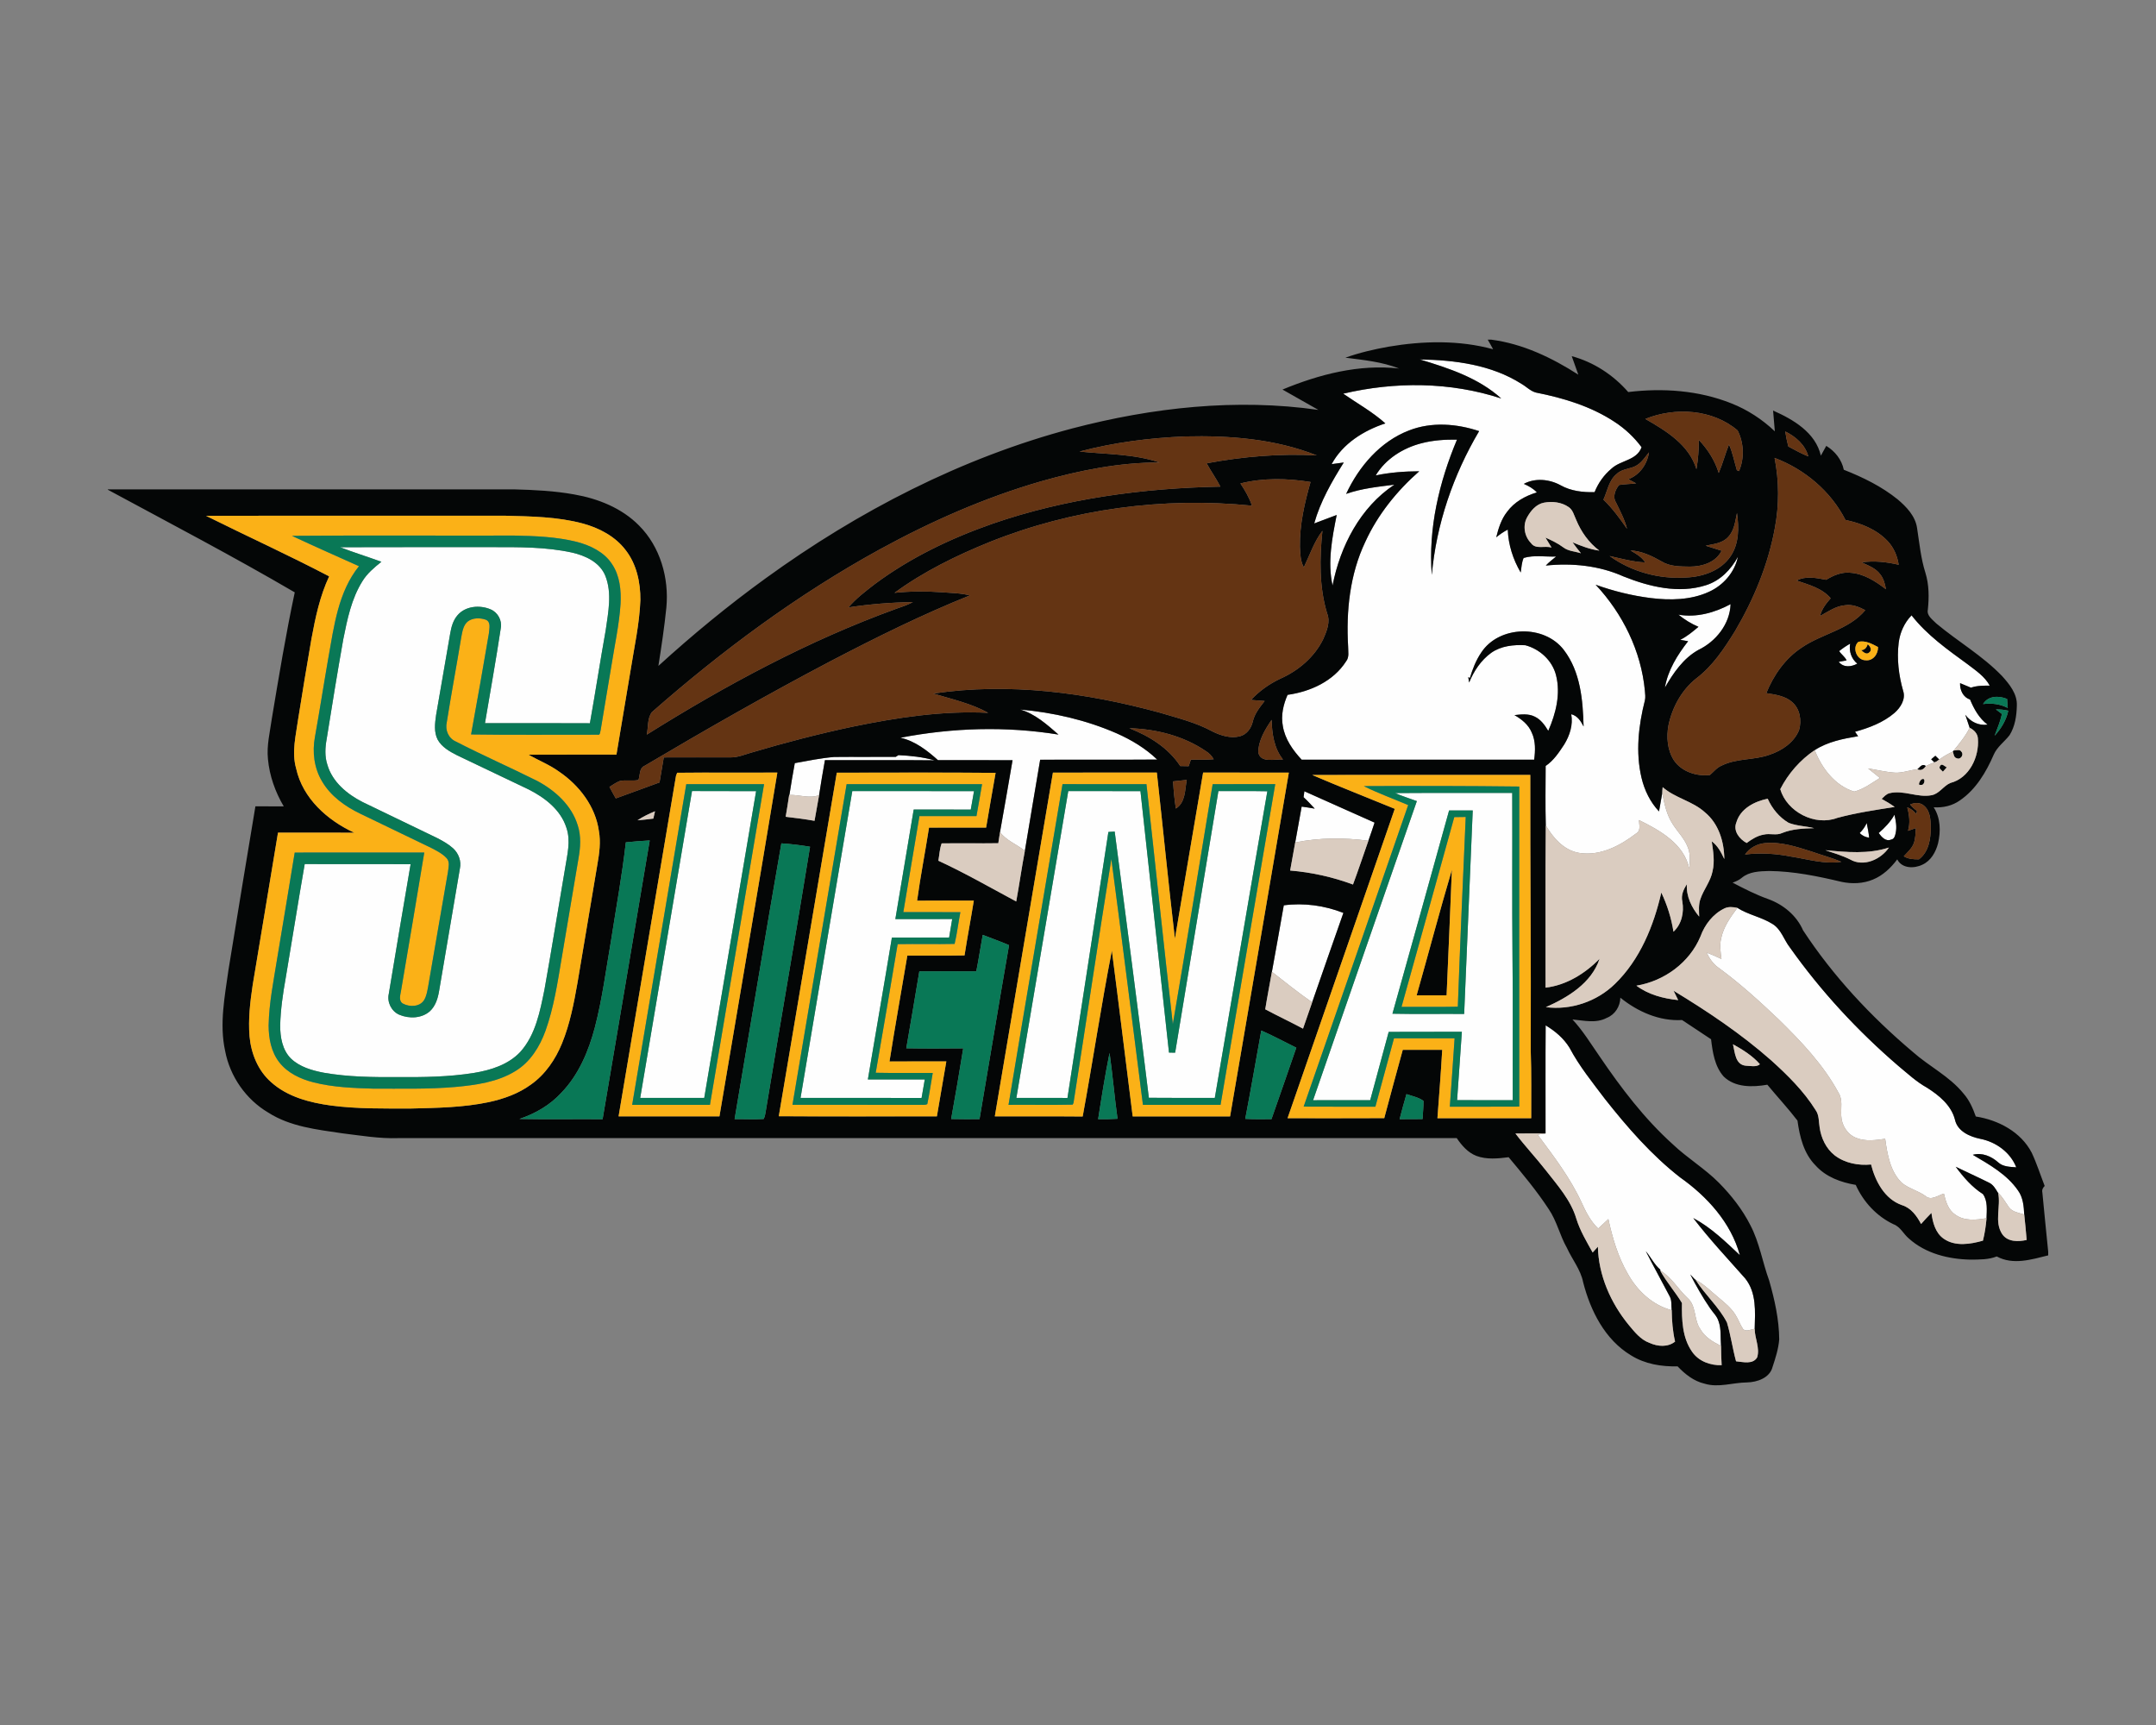 <?xml version="1.0" encoding="UTF-8"?>
<!DOCTYPE svg PUBLIC "-//W3C//DTD SVG 1.1//EN" "http://www.w3.org/Graphics/SVG/1.1/DTD/svg11.dtd">
<!-- Creator: CorelDRAW -->
<svg xmlns="http://www.w3.org/2000/svg" xml:space="preserve" width="2000px" height="1600px" version="1.1" style="shape-rendering:geometricPrecision; text-rendering:geometricPrecision; image-rendering:optimizeQuality; fill-rule:evenodd; clip-rule:evenodd"
viewBox="0 0 2000 1600"
 xmlns:xlink="http://www.w3.org/1999/xlink">
 <rect x="0" y="0" width="2000" height="1600" fill="#808080" stroke="none"/>
 <defs>
  <style type="text/css">
   <![CDATA[
    .fil1 {fill:#040606;fill-rule:nonzero}
    .fil5 {fill:#097856;fill-rule:nonzero}
    .fil2 {fill:#643413;fill-rule:nonzero}
    .fil3 {fill:#DACCC0;fill-rule:nonzero}
    .fil4 {fill:#FBB117;fill-rule:nonzero}
    .fil0 {fill:#FEFEFE;fill-rule:nonzero}
   ]]>
  </style>
 </defs>
 <g id="Capa_x0020_1">
  <g id="Siena_x0020_Saints.cdr">
   <path class="fil0" d="M1317.11 333.4c32.4,0.52 66.38,4.87 94.27,22.62 4.54,2.57 8.31,6.75 13.49,8.1 25.51,5.04 51.07,12.76 72.94,27.21 9.64,6.29 18.16,14.23 25,23.49 -4.44,12.37 -19.39,11.93 -27.9,19.85 -6.97,5.81 -12.34,13.4 -15.7,21.82 -10.73,0.27 -21.89,-1 -31.4,-6.31 -10.27,-5.71 -23.7,-7.11 -34.22,-1.37 4.42,1.95 8.76,4.28 12.08,7.92 -10.66,3.2 -20.94,8.85 -27.6,18 -5.43,6.84 -8.02,15.31 -10.08,23.64 3.31,-2.73 6.88,-5.16 10.7,-7.15 0.5,14.06 4.9,27.69 11.98,39.79 0.76,-4.51 0.84,-9.24 2.73,-13.48 9.63,-2.91 20.13,-0.95 30.1,-1.31 -3.24,2.72 -6.67,5.24 -9.54,8.36 24.3,-2.54 49.47,0 71.93,10.03 23.98,9.6 51.3,16.32 76.68,8.19 13.18,-4.14 23.17,-14.45 29.62,-26.36 -3.04,14.38 -13.58,26.5 -26.86,32.48 -16.84,7.75 -36.07,8.01 -54.16,5.78 -17.38,-2.21 -34.51,-6.44 -50.98,-12.36 25.11,26.79 42.24,61.59 45.68,98.33 0.21,2.99 0.72,6.05 0,9.02 -5.94,23.28 -8.69,48.09 -3.13,71.71 2.72,11.52 8.05,22.56 16.23,31.2 1.1,-5.68 1.96,-11.38 3.02,-17.06 1.92,9.98 4.04,20.3 9.74,28.92 4.88,7.66 11.84,14.23 14.57,23.13 1.88,5.84 1.22,12.07 0.75,18.07 -4.95,-22.98 -27.2,-35.49 -46.64,-45.02 -0.02,4.23 2.02,9.84 -2.61,12.38 -14.95,11.48 -33.62,21.32 -53.06,18.06 -14,-2.41 -24,-13.85 -30.8,-25.52 -0.48,-18.36 -0.21,-36.76 -0.12,-55.12 7.37,-4.93 12.41,-12.61 17.23,-19.92 5.09,-8.33 8.36,-18.25 6.49,-28.06 5.8,1.37 8.93,6.45 11.47,11.37 -0.62,-24.4 -2.89,-50.75 -18.22,-70.84 -18.14,-23.98 -60.21,-22.97 -76.73,2.28 -4.9,7.19 -8.06,15.4 -10.56,23.68l-1.48 -0.93c0.24,1.66 0.54,3.34 0.83,5.04 4.33,-10.66 11,-20.67 20.4,-27.5 9.13,-6.49 20.84,-7.71 31.74,-7.08 13.38,3.54 25,14.15 28.44,27.74 4.46,17.37 -0.13,35.64 -7.2,51.69 -3.15,-5.27 -6.89,-10.58 -12.6,-13.24 -5.82,-2.91 -12.53,-2.07 -18.75,-1.39 6.7,3.83 13.03,8.88 16.05,16.22 3.66,7.82 3.36,16.75 2.24,25.12 -71.9,0.03 -143.79,0 -215.69,0.01 -8.19,-8.81 -15.53,-19.11 -17.47,-31.27 -1.9,-9.82 0.46,-19.83 4.39,-28.87 21.09,-2.94 42.5,-12.61 54.29,-31.07 3.14,-3.91 1.85,-9.14 1.89,-13.75 -1.94,-32.97 1.59,-66.95 15.91,-97.07 11.53,-25.21 29.28,-47.24 50.04,-65.48 -13.53,0.05 -27.11,1.06 -40.36,3.84 9.24,-15.41 25.48,-25.53 42.65,-29.88 10.67,-2.78 21.76,-3.48 32.75,-3.31 -16.58,39.45 -26.75,82.49 -23.37,125.43 4.18,-46.98 19.92,-92.77 43.9,-133.32 -20.84,-6.96 -44.16,-8.77 -64.95,-0.66 -26.74,10.23 -46.54,33.42 -58.41,58.86 14.4,-5.07 29.68,-6.61 44.73,-8.53 -31.66,21.05 -50.2,56.96 -57.34,93.54 -4.77,-21.7 -0.42,-44.02 3.84,-65.43 -6.98,2.54 -13.92,5.2 -20.87,7.85 5.68,-20.31 16.31,-38.79 27.43,-56.53 -3.75,0.54 -7.51,1.04 -11.24,1.52 10.26,-19.08 29.74,-31.17 49.81,-37.8 -11.91,-10.68 -26,-18.48 -39.08,-27.55 48.12,-11.35 99.39,-11.04 146.59,4.44 -21.07,-19.06 -48.81,-28.15 -75.5,-36.19zm116.71 617.68c8.74,5.21 16.75,11.98 22.13,20.74 9.03,17.09 21.31,32.18 32.91,47.56 20.8,26.34 43.08,51.92 69.62,72.65 25.05,17.67 47.28,42.01 55.48,72.17 -13.41,-12.6 -26.85,-25.72 -43.24,-34.42 14.97,19.61 31.95,37.62 48.26,56.09 10.59,13.25 9.17,30.8 8.74,46.69 -3.46,0.35 -7.89,3.11 -10.78,0.16 -2.85,-4.25 -4.42,-9.21 -7.24,-13.46 -3.96,-6.27 -9.82,-10.97 -15.43,-15.68 -6.99,-5.73 -13.37,-12.33 -21.42,-16.6 -0.18,-0.1 -0.54,-0.31 -0.71,-0.41 -1.4,-1.53 -2.76,-3.02 -4.18,-4.46 5.55,10.73 11.5,21.29 18.36,31.27 2.64,3.98 6.45,7.34 7.87,12.05 2.67,7.32 1.68,15.24 2.31,22.89 -7.54,-3.57 -15.07,-8.14 -19.28,-15.62 -6.17,-8.86 -3.31,-21.62 -12.04,-29 -8.62,-8.22 -14.72,-19.2 -25.18,-25.32 0.07,-0.16 0.24,-0.45 0.31,-0.6 -5.69,-4.75 -8.85,-11.71 -13.61,-17.28 7.18,14.14 14.95,28.01 22.27,42.08 2.05,3.88 1.26,8.45 1.78,12.67 -17.81,-4.66 -31.94,-17.98 -40.7,-33.77 -9.1,-15.65 -14.24,-33.16 -18.05,-50.74 -3.15,2.91 -6.31,5.83 -9.43,8.77 -7.13,-6.79 -11.55,-15.65 -15.56,-24.48 -10.5,-22.69 -25.8,-42.63 -40.62,-62.62 2.42,-0.39 4.87,-0.75 7.33,-1.11 0.06,-33.42 -0.16,-66.83 0.1,-100.22zm162.77 -80.61c2.19,-10.71 8.64,-19.8 15.07,-28.39 10.21,6.47 22.49,8.56 32.69,14.99 8.02,4.95 10.47,14.6 16.01,21.7 28.82,40.71 62.98,77.57 100.8,110.04 8.49,7.01 16.61,14.62 26.31,20.01 11.22,7.08 22.7,16.4 26.08,29.86 2.37,10.64 13.65,15.6 23.31,17.6 14.51,2.8 28.05,12.45 33.52,26.46 -5.76,-0.45 -12.35,-0.45 -16.8,-4.63 -6.33,-5.64 -15.02,-9.33 -23.52,-6.98 15.34,9.07 31.7,18.15 42.01,33.19 4.65,6.46 5.3,14.54 5.7,22.23 -4.97,-1.66 -11.06,-2.29 -14.3,-6.91 -3.19,-4.5 -5.8,-9.47 -9.91,-13.23l-0.39 -0.39c-2.06,-3.54 -4.29,-7.31 -8.15,-9.09 -10.18,-5.09 -20.59,-9.72 -30.8,-14.71 7.11,9.62 15.08,18.89 25.27,25.37 4.57,6.43 3.48,14.88 3.32,22.34 -9.67,1.7 -20.69,2.85 -29.07,-3.36 -6.52,-4.35 -8.81,-12.22 -10.48,-19.42 -5.45,1.45 -11.81,6.84 -17.02,2.24 -6.84,-4.97 -15.44,-6.89 -21.99,-12.24 -10.89,-10.63 -13.46,-26.43 -15.48,-40.85 -8.85,1.24 -18.24,2.62 -26.78,-0.82 -8.25,-3.17 -13.68,-11.78 -13.96,-20.49 -0.47,-7.2 1.57,-15 -2.58,-21.49 -13.94,-25.89 -34.49,-47.39 -55.32,-67.84 -17.94,-17.06 -36.35,-33.77 -56.37,-48.36 -4.83,-3.44 -8.11,-8.48 -10.59,-13.76 4.64,1.8 9.2,3.8 13.71,5.94 -0.79,-6.29 -1.78,-12.73 -0.29,-19.01zm-405.69 -30.75c18.62,-2.49 37.84,0.19 55.29,7.03 -9.82,27.58 -19.27,55.3 -28.97,82.93 -12.86,-8.91 -25.05,-18.66 -37.34,-28.32 3.67,-20.55 7.49,-41.07 11.02,-61.64zm534.26 -67.08c2.71,-2.66 4.95,-5.76 6.48,-9.26 0.87,4.51 1.87,9.02 2.26,13.61 -3.39,-0.48 -6.44,-1.81 -8.74,-4.35zm17.61 0.02c5.65,-4.93 10.97,-10.36 14.62,-16.99 1.23,5.5 2.38,11.23 1.15,16.85 -0.55,2.55 -1.17,5.71 -4.27,6.22 -4.99,2.11 -8.93,-2.48 -11.5,-6.08zm-448.62 -37.05c36.23,-0.29 72.45,0 108.67,-0.14 0.21,50.21 -0.24,100.44 0.23,150.65 0.54,44.78 0.08,89.58 0.24,134.35 -17.22,-0.03 -34.43,0.12 -51.62,-0.07 1.35,-21.15 3.09,-42.27 4.42,-63.41 -22.63,0.19 -45.26,-0.05 -67.87,0.12 -5.64,21.14 -11.52,42.23 -17.17,63.36 -17.66,0.04 -35.32,-0.01 -52.99,0.04 32.07,-92.51 64.06,-185.03 96.27,-277.46 -6.72,-2.5 -13.61,-4.56 -20.18,-7.44zm-2.46 204.65l0 0c22.16,0.48 44.34,0.05 66.53,0.22 2.69,-62.91 5.24,-125.82 7.95,-188.72 -7.32,-0.04 -14.62,-0.04 -21.92,-0.04 -17.52,62.87 -34.87,125.75 -52.56,188.54zm-81.69 -206.33c21.75,9.58 43.34,19.53 65.11,29.07 -1.77,5.66 -3.79,11.23 -5.74,16.82 -22.51,-2.96 -45.57,-2.93 -67.87,1.6 1.99,-11.1 3.97,-22.17 5.98,-33.26 4.05,0.55 8.07,1.16 12.12,1.88 -3.38,-3.65 -6.72,-7.28 -10.35,-10.64 0.24,-1.82 0.49,-3.65 0.75,-5.47zm-219.03 -0.15c22.32,0.05 44.65,-0.07 66.97,0.05 8.8,80.83 17.57,161.65 26.47,242.47 1.89,0.01 3.79,0.05 5.71,0.1 13.44,-80.87 26.73,-161.76 40.13,-242.62 15.12,0.1 30.26,-0.19 45.4,0.15 -16.46,94.77 -32.44,189.62 -48.74,284.4 -20.38,-0.03 -40.77,0.14 -61.17,-0.09 -9.96,-82.38 -21.03,-164.64 -31.71,-246.94 -1.96,0.12 -3.89,0.26 -5.83,0.38 -12.63,82.23 -25.23,164.47 -37.97,246.7 -15.81,-0.08 -31.61,0 -47.4,-0.05 16.18,-94.83 32,-189.72 48.14,-284.55zm-200.35 -0.02c37.64,0.08 75.29,-0.07 112.92,0.07 -1,5.69 -1.96,11.4 -3,17.09 -17.66,-0.02 -35.3,0.03 -52.94,-0.04 -5.64,33.88 -11.38,67.72 -17.02,101.59 17.57,0 35.16,0.11 52.73,-0.05 -0.88,5.73 -1.89,11.44 -2.86,17.16 -17.7,0.15 -35.4,-0.05 -53.1,0.1 -7.21,43.89 -14.91,87.69 -22.27,131.54 17.59,-0.03 35.2,0 52.79,-0.02 -0.95,5.73 -1.92,11.46 -2.97,17.18 -37.42,-0.08 -74.86,-0.02 -112.28,-0.03 15.89,-94.89 31.99,-189.74 48,-284.59zm-148.68 -0.04c19.81,0.18 39.65,-0.06 59.47,0.12 -16.19,94.8 -32.04,189.67 -48.12,284.49 -19.81,0.05 -39.61,-0.02 -59.41,0.03 16.03,-94.88 32.03,-189.77 48.06,-284.64zm189 -31.71c0.61,-0.39 1.85,-1.18 2.47,-1.58 11.22,0.5 22.59,1.73 33.46,4.79 -33.88,-0.36 -67.75,-0.06 -101.62,-0.16 -1.94,10.78 -3.76,21.6 -5.42,32.44 -8.75,3.51 -18.41,-0.54 -27.55,-0.14 1.49,-9.88 3.24,-19.7 5.01,-29.52 12.08,-2.21 24.17,-4.68 36.44,-5.71 19.06,-0.21 38.14,0.07 57.21,-0.12zm115.42 -43.9c30.72,2.72 61.29,9.75 89.61,22.13 13.64,6.05 26.69,13.87 37.49,24.27 -36.19,0.29 -72.38,0 -108.55,0.16 -4.68,28.18 -9.58,56.35 -14.2,84.55 -7.4,-6.12 -17.34,-9.55 -23.05,-17.46 4.04,-22.2 7.78,-44.45 11.64,-66.66 -23.06,-0.09 -46.13,-0.02 -69.19,-0.04 -10.12,-9.03 -21.31,-17.79 -34.85,-20.78 48.19,-9.32 98.14,-10.83 146.65,-2.93 -10.66,-9.27 -21.68,-19.25 -35.55,-23.24zm759.74 -54.19c3.19,-2.57 6.58,-4.89 10.15,-6.88 -1.17,7.03 1.11,13.94 6.65,18.52 -5.61,3.13 -12.84,3.82 -17.21,-1.68 2.43,-0.38 4.86,-0.82 7.3,-1.34 -1.54,-3.38 -4.89,-5.52 -6.89,-8.62zm55.21 -7.8c1.2,-9.46 5.25,-18.52 11.94,-25.37 14.31,18.37 33.51,31.88 52.16,45.48 7.48,5.76 15.74,11.17 20.35,19.69 -5.86,0.07 -11.83,-0.03 -17.42,1.92 -3.36,-1.44 -6.73,-2.86 -10.09,-4.2 -0.24,6.43 2.77,13.07 9.25,15.16 3.69,8.83 8.42,17.45 16.26,23.3 -8.18,1.2 -15.9,-2.59 -20.66,-9.14 1.4,3.99 2.62,8.07 4.04,12.08 -3.84,7.77 -9.36,14.49 -14.83,21.12 -0.18,0.26 -0.58,0.74 -0.78,0.98 -4.44,2.02 -8.7,4.46 -12.6,7.37 -1.22,-1.18 -2.42,-2.36 -3.6,-3.53 -1.31,1.1 -2.61,2.18 -3.88,3.28 0.76,0.72 2.23,2.14 2.97,2.86 -2.68,1.04 -5.33,2.09 -7.87,3.41 -3.38,-2.76 -5.55,1.15 -7.87,3.02 -6.98,0.65 -13.68,3.49 -20.76,3.13 -8.45,-0.51 -16.68,-2.64 -24.99,-3.94 3.6,2.98 7.27,5.92 10.95,8.83 -7.58,4.76 -15.03,10.37 -23.79,12.69 -17.78,-5.37 -30.16,-21.76 -36.67,-38.49 12.07,-7.82 26.3,-10.58 40.25,-12.91 -0.96,-1.39 -1.92,-2.76 -2.86,-4.11 13.06,-3.64 26.24,-8.58 36.66,-17.54 5.59,-4.95 10.53,-12.67 7.98,-20.38 -4.14,-14.47 -5.97,-29.73 -4.14,-44.71zm-204.29 -25.99c16.7,2.9 33.69,-1.84 48.35,-9.75 -0.64,18.44 -13.58,34.61 -29.8,42.41 -14,7.76 -23.26,21.37 -31.11,34.92 2.74,-16.1 11.62,-30.28 21.51,-42.96 -2.45,-0.43 -4.88,-0.88 -7.3,-1.29 6.26,-3.09 11.6,-7.59 16.9,-12.07 -6.72,-2.83 -12.92,-6.67 -18.55,-11.26zm-1241.5 -62.55c47,-0.21 94.01,-0.02 141.02,-0.09 24.68,-0.02 49.68,-0.27 73.92,5 12.56,2.83 26.14,9.06 31.16,21.84 6.29,16.03 2.59,33.64 0.28,50.1 -5.16,28.76 -9.55,57.66 -14.69,86.43 -32.46,-0.2 -64.89,-0.05 -97.33,-0.07 4.94,-29.4 10.24,-58.76 14.68,-88.23 1.32,-7.1 -2.79,-14.59 -9.45,-17.35 -10.01,-4.29 -23.48,-3.17 -30.8,5.59 -3.98,4.63 -5.63,10.69 -6.65,16.59 -4.38,25.3 -8.73,50.61 -13.13,75.89 -1.05,7.5 -2.15,15.76 1.47,22.75 3.86,7.01 11.18,11.06 18.07,14.57 22.11,10.51 44.19,21.07 66.29,31.63 14.97,7.55 29.71,18.79 35.02,35.39 4.36,12.42 0.71,25.5 -1.21,38.02 -6.4,37.37 -12.4,74.79 -19.07,112.11 -4.13,20.21 -8.17,42 -22.39,57.88 -11.14,11.91 -27.43,16.99 -43.08,19.56 -23.26,3.73 -46.9,4.01 -70.4,3.87 -23.01,0.12 -46.17,-0.07 -68.88,-4.06 -10.91,-2.09 -22.24,-5.33 -30.48,-13.17 -8.01,-8.02 -10,-19.92 -9.96,-30.8 0.38,-14.73 2.52,-29.35 5.11,-43.84 5.98,-35.23 11.5,-70.54 17.65,-105.75 32.75,0.19 65.49,-0.14 98.23,0.17 -6.86,40.05 -13.59,80.12 -20.24,120.21 -1.77,7.66 2.43,16.21 9.68,19.35 9.09,3.89 20.88,3.55 28.51,-3.27 5.18,-4.82 7.34,-11.9 8.47,-18.67 6.43,-37.85 12.82,-75.71 19.29,-113.56 1.56,-6.89 -1.2,-14.26 -6.38,-18.91 -4.3,-3.9 -9.43,-6.7 -14.52,-9.37 -23.08,-11.2 -46.2,-22.24 -69.28,-33.43 -14.36,-7.3 -28.14,-18.64 -32.76,-34.7 -2.55,-7.7 -2.07,-15.96 -0.63,-23.81 4.94,-30.93 9.94,-61.83 15.43,-92.66 3.68,-18.44 7.57,-37.45 17.67,-53.62 4.44,-7.3 11.08,-12.82 17.66,-18.1 -12.72,-4.63 -25.65,-8.64 -38.28,-13.49z"/>
   <path class="fil1" d="M1380.09 315.06l3.38 0c29.09,3.79 56.16,16.73 80.64,32.45 -2.02,-5.72 -4.08,-11.43 -6.1,-17.16 20.33,5.49 38.58,17.45 52.4,33.28 32.11,-3.88 65.54,-1.58 95.75,10.54 14.96,5.88 28.59,14.85 40.25,25.89 -0.5,-6.42 -1.02,-12.83 -1.62,-19.24 18.69,8.23 39.38,20.35 44.32,41.8 1.61,-3.06 3.29,-6.07 5.02,-9.06 8.08,4.96 14.32,12.74 16.25,22.15 17.69,6.96 35.06,15.45 49.94,27.45 8.23,6.96 16.49,15.55 18.05,26.71 2.16,13.86 3.46,27.96 7.72,41.4 3.43,11.05 3.46,22.78 2.26,34.2 -1.2,5.69 4.44,9.27 7.87,12.84 19.95,16.69 42.87,29.88 61.01,48.75 6.86,7.6 14.18,16.58 13.68,27.45 -0.22,9.42 -1.66,19.3 -6.77,27.42 -4.78,6.16 -11.59,10.82 -14.73,18.18 -7.01,16.15 -16.49,32.14 -31.28,42.27 -7.05,5.02 -15.79,7 -24.35,6.41 6.43,9.86 6.65,22.43 4.02,33.55 -2.08,7.96 -6.57,15.98 -14.3,19.58 -7.67,3.86 -19.18,3.84 -23.52,-4.82 -5.92,7.85 -13.27,14.93 -22.49,18.69 -9.16,3.87 -19.53,4.18 -29.16,2.17 -22.05,-5.24 -44.47,-9.87 -67.2,-10.09 -8.68,0.24 -18.4,0.46 -25.37,6.32 -2.49,2.15 -5.51,3.38 -8.51,4.51 10.73,5.61 21.55,11.14 32.98,15.21 13.99,5.05 26.35,15.19 32.37,29 27.84,42.45 62.92,79.96 101.66,112.67 15.2,13.54 34.16,22.66 47.14,38.69 5.43,6.12 8.74,13.68 11.43,21.32 20.88,3.26 41.9,14.28 51.9,33.65 4.68,9.96 8,20.51 12,30.78 -1.6,1.59 -2.73,3.61 -2.16,5.95 1.81,18.32 3.51,36.68 5.43,55.02l0 3.41c-15.46,3.86 -32.67,9.21 -47.73,1 -7.67,3.07 -16.13,2.86 -24.25,2.95 -20.37,-0.36 -41.69,-5.59 -57.17,-19.49 -5.09,-4.19 -7.89,-10.96 -14.39,-13.34 -15.65,-7.42 -27.94,-20.74 -35,-36.48 -13.75,-2.3 -27.69,-7.36 -37.2,-17.98 -11.03,-11.03 -14.81,-26.75 -16.85,-41.66 -8.8,-11.49 -18.74,-22.12 -27.95,-33.29 -13.64,2.38 -29.93,2.77 -40.52,-7.61 -8.35,-9.4 -10.24,-22.53 -11.69,-34.55 -9,-5.88 -17.87,-11.96 -26.9,-17.83 -20.95,1.24 -41.21,-7.74 -57.24,-20.72 -0.19,8.16 -5.01,15.79 -12.7,18.77 -9.9,5.26 -21.21,2.4 -31.72,1.42 9.69,10.39 17.04,22.6 25.13,34.19 19.87,29.29 41.49,57.75 67.85,81.53 13.51,12.87 29.75,22.51 42.9,35.79 11.46,11.61 21.68,24.62 29.09,39.21 8.52,16.18 11.29,34.47 17.52,51.51 5.04,17.76 9.17,36 9.29,54.55 -0.69,8.76 -3.43,17.21 -6.17,25.53 -2.59,10.2 -14.27,14.14 -23.69,14.36 -13.17,0.1 -26.4,5.13 -39.42,1.15 -9.97,-2.31 -18.1,-8.84 -25.01,-16.06 -14.95,0.36 -30.27,-2.13 -43.13,-10.17 -24.19,-14.48 -37.66,-41.31 -44.45,-67.8 -2.31,-11.78 -10.23,-21.22 -15.09,-31.95 -6.61,-11.57 -9.34,-24.98 -16.93,-36.02 -11.08,-16.95 -24.12,-32.52 -37.1,-48.05 -9.91,1.25 -20.42,2.35 -29.97,-1.25 -7.88,-3.05 -13.55,-9.65 -18.17,-16.46 -327.37,-0.03 -654.75,-0.02 -982.13,0 -17.3,0.6 -34.44,-2.38 -51.57,-4.44 -23.51,-3.5 -48.22,-6.1 -68.74,-19.2 -20.76,-12.24 -35.62,-33.62 -40.08,-57.29 -5.45,-24.98 -0.31,-50.54 3.17,-75.43 8.16,-50.49 16.55,-100.92 24.93,-151.37 8.76,0 17.52,-0.02 26.28,0.01 -7.9,-13.38 -13.23,-28.37 -14.64,-43.88 -1.32,-12.58 1.87,-24.98 3.57,-37.35 6.54,-39.18 13.01,-78.4 21.29,-117.26 -56.95,-33.29 -115.41,-63.88 -173.42,-95.21l0 -0.31c125.71,0 251.42,0 377.12,0 18.61,0.48 37.29,1.39 55.62,4.71 22.06,3.86 43.99,12.6 59.96,28.73 19.75,19.67 28.05,48.83 25.44,76.19 -1.83,18.12 -4.56,36.13 -7.39,54.12 31.72,-28.91 64.91,-56.21 99.67,-81.38 85.8,-62.2 181.66,-111.76 284.4,-138.93 74.11,-19.38 152.01,-28.06 228.19,-17.14 -11.09,-6.33 -22.22,-12.62 -33.32,-18.89 34.02,-14.08 71.12,-23.73 108.17,-19.51 -15.93,-6.27 -33.02,-7.89 -49.82,-10.06 13.01,-4.61 26.5,-7.78 40.1,-10.2 32,-5.42 65.38,-6.21 96.92,2.38 -1.64,-2.98 -3.22,-5.98 -4.97,-8.88zm-65.96 608.13c11,-38.76 21.24,-77.75 32.69,-116.37 -1.58,38.8 -3.16,77.59 -4.89,116.38 -9.27,0 -18.55,0.02 -27.8,-0.01zm467.81 -199.85c4.83,-3.66 3.89,5.55 -0.04,4.66 -3.43,0.87 -0.92,-3.65 0.04,-4.66zm17.84 -12.96c1.39,-2.88 4.36,0.65 6.11,1.37 -1.2,1.33 -2.39,2.69 -3.57,4.04 -1.25,-1.63 -4.46,-3.03 -2.54,-5.41zm-21.1 3.17c2.32,-1.87 4.49,-5.78 7.87,-3.02 -1.95,2.81 -4.41,4.7 -7.87,3.02zm12.77 -9.29c1.27,-1.1 2.57,-2.18 3.88,-3.28 1.18,1.17 2.38,2.35 3.6,3.53 -0.67,0.47 -2.03,1.43 -2.71,1.89 -0.45,0.19 -1.34,0.53 -1.8,0.72 -0.74,-0.72 -2.21,-2.14 -2.97,-2.86zm20.08 -7.12c0.2,-0.24 0.6,-0.72 0.78,-0.98 2.44,-0.05 5.68,-1.54 7.27,1.2 2.45,2.7 -0.94,7.67 -4.4,5.94 -2.85,-0.6 -2.85,-4 -3.65,-6.16zm-78.98 -99.62c2.19,1.79 4.49,5.4 1.47,7.63 -2.53,2.59 -5.6,-0.44 -7.56,-2.12 3.47,-0.14 5.2,-2.47 6.09,-5.51zm-415.44 -264.12l0 0c26.69,8.04 54.43,17.13 75.5,36.19 -47.2,-15.48 -98.47,-15.79 -146.59,-4.44 13.08,9.07 27.17,16.87 39.08,27.55 -20.07,6.63 -39.55,18.72 -49.81,37.8 3.73,-0.48 7.49,-0.98 11.24,-1.52 -11.12,17.74 -21.75,36.22 -27.43,56.53 6.95,-2.65 13.89,-5.31 20.87,-7.85 -4.26,21.41 -8.61,43.73 -3.84,65.43 7.14,-36.58 25.68,-72.49 57.34,-93.54 -15.05,1.92 -30.33,3.46 -44.73,8.53 11.87,-25.44 31.67,-48.63 58.41,-58.86 20.79,-8.11 44.11,-6.3 64.95,0.66 -23.98,40.55 -39.72,86.34 -43.9,133.32 -3.38,-42.94 6.79,-85.98 23.37,-125.43 -10.99,-0.17 -22.08,0.53 -32.75,3.31 -17.17,4.35 -33.41,14.47 -42.65,29.88 13.25,-2.78 26.83,-3.79 40.36,-3.84 -20.76,18.24 -38.51,40.27 -50.04,65.48 -14.32,30.12 -17.85,64.1 -15.91,97.07 -0.04,4.61 1.25,9.84 -1.89,13.75 -11.79,18.46 -33.2,28.13 -54.29,31.07 -3.93,9.04 -6.29,19.05 -4.39,28.87 1.94,12.16 9.28,22.46 17.47,31.27 71.9,-0.01 143.79,0.02 215.69,-0.01 1.12,-8.37 1.42,-17.3 -2.24,-25.12 -3.02,-7.34 -9.35,-12.39 -16.05,-16.22 6.22,-0.68 12.93,-1.52 18.75,1.39 5.71,2.66 9.45,7.97 12.6,13.24 7.07,-16.05 11.66,-34.32 7.2,-51.69 -3.44,-13.59 -15.06,-24.2 -28.44,-27.74 -10.9,-0.63 -22.61,0.59 -31.74,7.08 -9.4,6.83 -16.07,16.84 -20.4,27.5 -0.29,-1.7 -0.59,-3.38 -0.83,-5.04l1.48 0.93c2.5,-8.28 5.66,-16.49 10.56,-23.68 16.52,-25.25 58.59,-26.26 76.73,-2.28 15.33,20.09 17.6,46.44 18.22,70.84 -2.54,-4.92 -5.67,-10 -11.47,-11.37 1.87,9.81 -1.4,19.73 -6.49,28.06 -4.82,7.31 -9.86,14.99 -17.23,19.92 -0.09,18.36 -0.36,36.76 0.12,55.12 -0.52,50.16 -0.09,100.35 -0.22,150.53 19.35,-2.26 36.6,-13.11 50.1,-26.71 -7.47,22.46 -29.29,35.74 -49.81,44.8 23.26,2.98 47.38,-5.23 64.13,-21.6 23.19,-22.55 35.86,-53.68 42.97,-84.71 5.46,11.51 9.33,23.75 11.28,36.35 7.67,-7.12 9.93,-17.94 8.23,-27.96 -1.42,-5.87 1.07,-11.32 4.22,-16.08 -0.74,11.17 4.37,21.63 11.4,30 -0.19,-5.37 -0.7,-10.91 1.06,-16.08 3,-9.02 9.52,-16.58 11.35,-26.06 2.16,-9.16 0.57,-18.53 -0.77,-27.67 5.61,4.06 8.79,10.32 11.66,16.42 -0.12,-15.99 -5.23,-32.88 -17.98,-43.33 -11.44,-10.46 -27.64,-13.15 -39.19,-23.35 -0.21,1.8 -0.35,3.61 -0.38,5.43 -1.06,5.68 -1.92,11.38 -3.02,17.06 -8.18,-8.64 -13.51,-19.68 -16.23,-31.2 -5.56,-23.62 -2.81,-48.43 3.13,-71.71 0.72,-2.97 0.21,-6.03 0,-9.02 -3.44,-36.74 -20.57,-71.54 -45.68,-98.33 16.47,5.92 33.6,10.15 50.98,12.36 18.09,2.23 37.32,1.97 54.16,-5.78 13.28,-5.98 23.82,-18.1 26.86,-32.48 -6.45,11.91 -16.44,22.22 -29.62,26.36 -25.38,8.13 -52.7,1.41 -76.68,-8.19 -22.46,-10.03 -47.63,-12.57 -71.93,-10.03 2.87,-3.12 6.3,-5.64 9.54,-8.36 -9.97,0.36 -20.47,-1.6 -30.1,1.31 -1.89,4.24 -1.97,8.97 -2.73,13.48 -7.08,-12.1 -11.48,-25.73 -11.98,-39.79 -3.82,1.99 -7.39,4.42 -10.7,7.15 2.06,-8.33 4.65,-16.8 10.08,-23.64 6.66,-9.15 16.94,-14.8 27.6,-18 -3.32,-3.64 -7.66,-5.97 -12.08,-7.92 10.52,-5.74 23.95,-4.34 34.22,1.37 9.51,5.31 20.67,6.58 31.4,6.31 3.36,-8.42 8.73,-16.01 15.7,-21.82 8.51,-7.92 23.46,-7.48 27.9,-19.85 -6.84,-9.26 -15.36,-17.2 -25,-23.49 -21.87,-14.45 -47.43,-22.17 -72.94,-27.21 -5.18,-1.35 -8.95,-5.53 -13.49,-8.1 -27.89,-17.75 -61.87,-22.1 -94.27,-22.62zm209.18 55.17l0 0c19.25,11.04 40.59,23.96 47.38,46.59 1.58,-8.94 2.23,-18.01 2.26,-27.1 8.28,8.69 14.88,19.1 18.45,30.62 3.65,-8.62 6.05,-17.71 9.49,-26.42 3.45,7.61 4.91,15.89 7.32,23.85 0.5,0.2 1.5,0.63 1.99,0.84 5.16,-11.85 4.53,-26.23 -1.28,-37.68 -23.23,-19.8 -57.98,-21.86 -85.61,-10.7zm129.77 11.62l0 0c0.7,4.7 1.68,9.34 2.86,13.94 6.07,3.29 12.12,6.62 18.53,9.2 -2.81,-10.76 -11.74,-18.42 -21.39,-23.14zm-654.64 18.64l0 0c24.77,2.6 50.37,2.12 74.21,10.11 -37.35,0 -74.31,7.35 -110.12,17.57 -52.17,15.11 -102.12,37.17 -149.69,63.23 -75.98,41.72 -145.99,93.65 -211.05,150.75 -4.46,5.74 -3.26,14.09 -4.8,20.91 73.3,-45.92 149.97,-87.22 231.45,-116.74 5.21,-1.78 10.45,-3.57 15.36,-6.14 -19.97,0.21 -39.98,1.86 -59.73,4.87 7.12,-8.4 15.96,-15.03 24.6,-21.73 32.93,-24.47 70.36,-42.37 108.98,-55.87 67.88,-23.47 139.87,-33.02 211.46,-34.43 -3.84,-7.44 -8.78,-14.26 -12.74,-21.63 33.62,-6.27 67.95,-9.21 102.14,-7.32 -38.63,-15.34 -80.95,-18.58 -122.15,-17.59 -32.98,1.34 -66,5.57 -97.92,14.01zm517.34 12.55l0 0c-5.83,3.85 -13.78,3.1 -18.96,8.14 -7.41,5.9 -8.62,15.77 -12.38,23.91 8.4,8.11 15.24,17.5 21.88,27.07 -2.2,-8.71 -6.43,-16.64 -10.34,-24.65 -3.2,-5.14 -0.53,-11.74 2.95,-16.01 5.23,-0.86 10.58,-0.84 15.86,-1.49 -2.45,-1.32 -4.87,-2.61 -7.31,-3.88 10.6,-3.91 17.56,-13.88 19.2,-24.87 -3.39,4.13 -6.36,8.81 -10.9,11.78zm127.42 -6.66l0 0c4.24,21.43 4.31,43.67 0.24,65.13 -6.15,33.77 -19.51,65.93 -36.87,95.42 -10.03,16.18 -20.78,32.57 -36.21,44.14 -13.4,10.73 -22.11,26.67 -25.59,43.37 -2.02,10.9 -1.06,22.92 5.06,32.44 7.16,10.59 21.06,15.03 33.37,13.62 3.57,-3 6.48,-6.99 10.98,-8.76 13.97,-6.97 30.2,-4.8 44.65,-10.14 11.37,-3.83 22.42,-11.3 27.09,-22.77 2.52,-8.74 0.94,-19.34 -6.09,-25.65 -6.6,-6.08 -15.84,-7.26 -24.32,-8.6 6.77,-16.72 17.6,-32.26 32.84,-42.26 18.83,-12.96 43.8,-16.47 58.97,-34.7 -5.76,-3.01 -12.15,-5.64 -18.77,-4.56 -8.62,0.72 -15.77,5.95 -23.14,9.95 1.44,-6.43 5.61,-11.59 9.81,-16.44 -7.99,-9.43 -20.39,-12.53 -31.57,-16.43 8.53,-4.57 18.42,-2.38 27.43,-0.7 6.72,-4.13 14.42,-7.42 22.51,-6.53 12.46,0.89 23.25,7.88 32.9,15.29 -0.86,-4.92 -2.13,-9.96 -5.35,-13.9 -4.15,-5.69 -11.06,-8.09 -17.18,-11.02 11.49,-1.75 23.11,-0.42 34.36,2.21 -1.22,-8.16 -4.6,-16.03 -10.32,-22.03 -10.25,-10.84 -24.74,-16.54 -39.07,-19.53 -13.6,-26.69 -37.85,-47.02 -65.73,-57.55zm-495.51 23.7l0 0c4.3,6.46 8.26,13.2 10.71,20.6 -82.2,-8.25 -166.39,2.93 -243.13,33.64 -31.02,12.54 -61.39,27.44 -88.46,47.21 14.35,-1.49 28.8,-1.61 43.18,-0.59 8.93,0.76 18.02,0.69 26.74,3 -44.34,17.75 -87.17,39.04 -129.49,61.12 -58.29,30.63 -115.48,63.31 -172.14,96.84 -5.36,2.21 -4.14,8.69 -5.81,13.22 -5.65,1.25 -11.55,-0.24 -17.23,0.92 -3.47,1.36 -6.53,3.55 -9.68,5.5 1.88,3.59 3.84,7.15 5.88,10.67 13.53,-4.94 27.03,-9.91 40.58,-14.81 1.3,-7.74 2.55,-15.48 3.92,-23.2 20.68,-0.12 41.37,-0.02 62.06,-0.03 6.74,0.05 13.01,-2.68 19.37,-4.49 30.96,-9.19 62.25,-17.35 93.84,-24.02 41.3,-8.49 83.38,-14.97 125.66,-12.82 -15.86,-8.8 -33.72,-12.64 -50.92,-17.89 70.15,-10.43 141.88,-0.9 209.87,17.65 16.73,5.02 33.97,9.2 49.4,17.65 7.73,3.79 16.67,6.53 25.27,4.32 6.28,-1.73 10.42,-7.42 11.83,-13.56 1.66,-7.39 6.48,-13.32 11.04,-19.15 -4.23,-0.29 -8.47,-0.61 -12.67,-0.99 7.63,-8.25 16.97,-14.86 27.12,-19.66 16.92,-7.46 31.99,-20.3 40.06,-37.13 3.16,-7.33 6.62,-15.62 3.4,-23.53 -7.44,-24.8 -7,-51.05 -4.32,-76.54 -7.75,10.15 -11.76,22.48 -17.26,33.88 -3.28,-5.8 -3.28,-12.64 -3.64,-19.07 -0.32,-20.43 4.29,-40.56 9.88,-60.08 -21.48,-3.46 -43.82,-3.98 -65.06,1.34zm281.6 17.82l0 0c-7.18,1.36 -12.24,7.44 -15.6,13.51 -4.3,7.63 -2.58,17.71 3.49,23.9 4.37,6.33 12.8,2.19 19.13,4.25 -1.89,-3.08 -3.81,-6.17 -5.64,-9.26 5.72,2.54 11.43,5.25 16.49,9.02 4.68,3.62 10.93,3.74 16.4,5.5 -2.69,-3.34 -5.33,-6.68 -7.8,-10.16 8.01,3.39 16.2,6.53 24.89,7.73 -9.72,-7.27 -16.92,-17.42 -21.51,-28.58 -1.97,-4.09 -2.98,-9.19 -6.99,-11.83 -6.55,-4.59 -15.16,-5.5 -22.86,-4.08zm170.76 31.89l0 0c-5.24,5.9 -13.56,6.41 -20.74,8.04 4.9,1.52 9.82,3.05 14.73,4.65 -5.28,10.9 -18.17,14.77 -29.47,14.74 -8.78,-0.16 -18.26,0.05 -26.01,-4.72 -8.96,-5.09 -18.56,-9.75 -29.04,-10.28 5.09,2.98 10.44,5.96 13.7,11.12 -11.26,-0.44 -22.1,-3.55 -33.03,-5.95 20.35,14.68 45.97,21.59 70.93,19.93 15.53,-0.62 32.3,-6.31 41.28,-19.75 7.92,-11.69 7.85,-26.61 5.9,-40.07 -1.66,7.72 -2.43,16.36 -8.25,22.29zm-1411.88 -19.68l0 0c37.97,18.91 76.63,36.44 114.2,56.14 -8.6,18.29 -12.78,38.23 -16.44,58 -4.3,24.54 -8.26,49.15 -12.22,73.74 -2.07,15.4 -6.39,31.15 -1.95,46.55 6.1,27.67 29,48.02 53.84,59.47 -23.57,0 -47.12,0.01 -70.7,-0.02 -7.86,47.11 -15.56,94.25 -23.48,141.34 -2.35,15.71 -4.22,31.63 -2.92,47.52 1.41,15.88 7.8,31.8 19.96,42.48 15.24,13.75 35.95,19.08 55.82,21.77 24.53,3.19 49.32,2.75 74,2.76 24.14,-0.6 48.48,-0.94 72.19,-5.94 13.85,-3.02 27.58,-7.86 39.09,-16.31 13.28,-9.36 22.73,-23.31 28.81,-38.21 7.34,-18 11.01,-37.18 14.37,-56.24 6.17,-36.6 12.36,-73.2 18.46,-109.82 1.79,-10.2 3.23,-20.66 1.37,-30.94 -3.18,-22.75 -18.22,-42.3 -36.85,-54.96 -8.8,-6.43 -19.03,-10.36 -28.39,-15.79 27.19,-0.17 54.36,-0.02 81.53,-0.07 4.34,-25.97 8.67,-51.93 13.06,-77.88 3.43,-21.77 8.33,-43.41 9.16,-65.51 0.1,-16.26 -3.5,-33.29 -13.72,-46.33 -9.7,-12.77 -24.58,-20.52 -39.8,-24.65 -23.44,-6.28 -47.88,-6.55 -71.97,-7.2 -92.47,0.08 -184.95,-0.14 -277.42,0.1zm1365.87 91.68l0 0c5.63,4.59 11.83,8.43 18.55,11.26 -5.3,4.48 -10.64,8.98 -16.9,12.07 2.42,0.41 4.85,0.86 7.3,1.29 -9.89,12.68 -18.77,26.86 -21.51,42.96 7.85,-13.55 17.11,-27.16 31.11,-34.92 16.22,-7.8 29.16,-23.97 29.8,-42.41 -14.66,7.91 -31.65,12.65 -48.35,9.75zm204.29 25.99l0 0c-1.83,14.98 0,30.24 4.14,44.71 2.55,7.71 -2.39,15.43 -7.98,20.38 -10.42,8.96 -23.6,13.9 -36.66,17.54 0.94,1.35 1.9,2.72 2.86,4.11 -13.95,2.33 -28.18,5.09 -40.25,12.91 -13.49,9.1 -24.57,21.74 -31.96,36.22 6.11,20.97 32.13,34.55 52.87,26.64 17.49,-4.71 35.42,-7.37 53.28,-10.15 -3.89,-2.76 -7.95,-5.21 -12.12,-7.49 2.16,-1.95 4.17,-4.39 7.08,-5.21 13.17,-3.36 26.15,4.39 39.33,1.8 7.18,-1.39 10.93,-8.69 17.43,-11.38 17.45,-4.42 26.78,-24.14 25.46,-41.01 -0.14,-4.71 -3.65,-8.19 -7.65,-10.15 -1.42,-4.01 -2.64,-8.09 -4.04,-12.08 4.76,6.55 12.48,10.34 20.66,9.14 -7.84,-5.85 -12.57,-14.47 -16.26,-23.3 -6.48,-2.09 -9.49,-8.73 -9.25,-15.16 3.36,1.34 6.73,2.76 10.09,4.2 5.59,-1.95 11.56,-1.85 17.42,-1.92 -4.61,-8.52 -12.87,-13.93 -20.35,-19.69 -18.65,-13.6 -37.85,-27.11 -52.16,-45.48 -6.69,6.85 -10.74,15.91 -11.94,25.37zm-37.31 -0.83l0 0c-6.18,5.18 -1.74,16.96 6.42,17.13 7.05,0.86 11.94,-5.76 11.7,-12.27 -5.54,-2.92 -11.7,-6.31 -18.12,-4.86zm-17.9 8.63l0 0c2,3.1 5.35,5.24 6.89,8.62 -2.44,0.52 -4.87,0.96 -7.3,1.34 4.37,5.5 11.6,4.81 17.21,1.68 -5.54,-4.58 -7.82,-11.49 -6.65,-18.52 -3.57,1.99 -6.96,4.31 -10.15,6.88zm133.47 49.13l0 0c7.87,-1.06 15.81,-0.1 22.9,3.6 -0.22,-2.79 -0.41,-5.57 -0.6,-8.35 -7.64,-3.19 -17.5,-3.14 -22.3,4.75zm-893.21 5.06l0 0c13.87,3.99 24.89,13.97 35.55,23.24 -48.51,-7.9 -98.46,-6.39 -146.65,2.93 13.54,2.99 24.73,11.75 34.85,20.78 23.06,0.02 46.13,-0.05 69.19,0.04 -3.86,22.21 -7.6,44.46 -11.64,66.66 -0.53,3.45 -1.07,6.9 -1.6,10.36 -17.52,0.27 -35.04,-0.1 -52.54,0.15 -1.89,5.13 -2.09,10.72 -3.04,16.08 24.67,11.39 48.28,24.95 72.21,37.8 2.88,-15.6 5.02,-31.33 8.02,-46.93 4.62,-28.2 9.52,-56.37 14.2,-84.55 36.17,-0.16 72.36,0.13 108.55,-0.16 -10.8,-10.4 -23.85,-18.22 -37.49,-24.27 -28.32,-12.38 -58.89,-19.41 -89.61,-22.13zm905.11 -0.14l0 0c1.85,1.47 3.7,2.88 5.64,4.3 -1.6,6.95 -4.29,13.55 -6.82,20.18 6,-6.58 10.85,-14.45 12.68,-23.25 -3.77,-0.9 -7.64,-1.28 -11.5,-1.23zm-684.22 39.89l0 0c2.17,10.32 15.41,6 22.92,6.62 -8.34,-10.41 -10.2,-23.9 -10.56,-36.81 -6.07,8.99 -12.24,19.03 -12.36,30.19zm-119.56 -22.39l0 0c18.46,7.25 36.12,18.16 47.18,35.06 2.59,0.05 5.18,0.09 7.8,0.14 0.67,-2.03 1.34,-4.03 2.02,-6.04 7.06,0.05 14.14,0.12 21.19,-0.39 -1.71,-3.09 -4.17,-5.64 -7.15,-7.48 -20.78,-14.14 -46.13,-20.62 -71.04,-21.29zm-216.75 26.54l0 0c-19.07,0.19 -38.15,-0.09 -57.21,0.12 -12.27,1.03 -24.36,3.5 -36.44,5.71 -1.77,9.82 -3.52,19.64 -5.01,29.52l-0.21 -0.02c-0.96,6.77 -2.14,13.51 -3.24,20.26 8.95,1.02 17.88,2.18 26.76,3.74 1.46,-7.95 2.83,-15.91 4.24,-23.84 1.66,-10.84 3.48,-21.66 5.42,-32.44 33.87,0.1 67.74,-0.2 101.62,0.16 -10.87,-3.06 -22.24,-4.29 -33.46,-4.79 -0.62,0.4 -1.86,1.19 -2.47,1.58zm-202.77 14.76l0 0c-0.26,0.72 -0.8,2.14 -1.08,2.85 -17.71,105.29 -35.59,210.56 -53.26,315.85 31.2,0.04 62.38,0.02 93.56,0 17.95,-106.28 36.14,-212.53 53.71,-318.89 -30.97,0.22 -61.95,-0.17 -92.93,0.19zm148.08 -0.07l0 0c-17.88,106.24 -35.83,212.44 -53.81,318.64 48.87,0.34 97.77,0.06 146.66,0.13 2.83,-17.02 5.88,-33.99 8.76,-51 -17.57,0.09 -35.16,-0.07 -52.73,0.09 5.17,-32.8 11.07,-65.49 16.56,-98.23 17.69,-0.05 35.36,0.19 53.05,-0.14 2.64,-16.97 5.88,-33.86 8.61,-50.81 -17.54,-0.03 -35.06,-0.1 -52.6,0.04 3.09,-22.69 7.53,-45.16 11.06,-67.77 17.64,-0.05 35.3,0 52.96,-0.02 2.91,-16.93 5.76,-33.87 8.79,-50.77 -49.1,-0.47 -98.21,-0.18 -147.31,-0.16zm200.49 -0.08l0 0c-18.05,106.28 -35.87,212.58 -53.9,318.87 27.17,0.07 54.33,-0.15 81.5,0.1 9.43,-51.2 17.09,-102.77 27.08,-153.86 6.69,51.23 12.81,102.54 19.32,153.79 30.11,-0.06 60.21,-0.06 90.33,0 18.29,-106.28 36.41,-212.58 54.51,-318.89 -26.52,0 -53.02,0.04 -79.52,-0.03 -8.8,51.36 -17.51,102.72 -26.16,154.08 -6.04,-51.31 -11.08,-102.74 -16.77,-154.08 -32.12,0.07 -64.27,0.03 -96.39,0.02zm240.51 2.19l0 0c25.36,10.9 51.09,20.9 76.6,31.42 -33.16,95.66 -66.31,191.3 -99.45,286.96 29.9,-0.02 59.79,0.1 89.69,-0.07 5.57,-21.17 11.44,-42.26 17.18,-63.38 12.19,0.07 24.39,0.04 36.6,0.02 -1.2,21.15 -2.88,42.29 -4.44,63.44 28.99,0 57.99,0 86.98,0 -0.08,-20.72 0.33,-41.45 -0.43,-62.16 0.36,-85.44 -0.6,-170.84 -0.42,-256.26 -67.45,0.03 -134.87,-0.06 -202.31,0.03zm-129.03 5.95l0 0c0.46,8.43 1.25,16.87 2.57,25.22 9.07,-5.78 8.31,-17.23 10.1,-26.58 -4.22,0.45 -8.46,0.9 -12.67,1.36zm121.78 9.17l0 0c-0.26,1.82 -0.51,3.65 -0.75,5.47 3.63,3.36 6.97,6.99 10.35,10.64 -4.05,-0.72 -8.07,-1.33 -12.12,-1.88 -2.01,11.09 -3.99,22.16 -5.98,33.26 -1.6,8.67 -3.17,17.34 -4.7,26.04 19.9,1.62 39.57,6 58.29,12.97 5,-13.45 9.53,-27.08 14.28,-40.61 1.95,-5.59 3.97,-11.16 5.74,-16.82 -21.77,-9.54 -43.36,-19.49 -65.11,-29.07zm400.72 28.95l0 0c-3.18,7.86 2.91,15.48 9.56,19.03 4.77,-3.49 9.91,-6.82 15.88,-7.78 5.62,-1.42 11.69,1.1 17.1,-1.51 9.41,-3.8 19.61,-4.18 29.64,-4.46 -7.81,-1.93 -16.09,-2 -23.64,-4.92 -8.72,-5.09 -15.37,-13.25 -19.47,-22.4 -12.21,2.48 -25.37,9.19 -29.07,22.04zm161.21 -16.68l0 0c1.83,2.25 3.94,4.22 6.34,5.88 -0.16,0.76 -0.43,2.23 -0.57,2.97 -2.33,-2.69 -5,-5.04 -8.43,-6.17 1.9,7.11 2.83,14.54 0.69,21.74 2.36,-0.86 4.85,-1.7 7.28,-2.54 -0.34,4.75 -0.31,9.65 -1.95,14.18 -1.84,4.83 -5.9,8.24 -9.26,11.96 4.22,2.69 9.17,2.86 14.04,2.85 9.1,-6.81 11,-18.93 11,-29.56 -0.13,-7.11 -0.46,-15.48 -6.47,-20.33 -3.52,-3.08 -8.64,-2.78 -12.67,-0.98zm-1180.55 14.66l0 0c4.9,-0.32 9.79,-1.01 14.68,-1.58 0.51,-2.26 1.04,-4.54 1.56,-6.8 -5.63,2.36 -11.18,4.97 -16.24,8.38zm1151.39 11.8l0 0c2.57,3.6 6.51,8.19 11.5,6.08 3.1,-0.51 3.72,-3.67 4.27,-6.22 1.23,-5.62 0.08,-11.35 -1.15,-16.85 -3.65,6.63 -8.97,12.06 -14.62,16.99zm-17.61 -0.02l0 0c2.3,2.54 5.35,3.87 8.74,4.35 -0.39,-4.59 -1.39,-9.1 -2.26,-13.61 -1.53,3.5 -3.77,6.6 -6.48,9.26zm-1144.61 8.66l0 0c-3.43,30.36 -8.97,60.44 -13.65,90.63 -4.66,26.98 -8.12,54.24 -15.01,80.79 -5.82,22.15 -15.02,44.16 -31.15,60.84 -10.5,11.51 -24.23,19.36 -38.88,24.3 25.69,0.49 51.42,0.03 77.14,0.22 14.69,-86.16 29.14,-172.36 43.71,-258.53 -7.4,0.43 -14.79,0.94 -22.16,1.75zm1038.21 11.29l0 0c14.22,-1.78 28.61,-0.84 42.65,1.92 15.46,2.37 30.99,7.31 46.75,4.84 -8.95,-3.77 -18.36,-6.21 -27.5,-9.47 -13.96,-4.42 -28.39,-9.24 -43.24,-7.88 -7.4,0.63 -14.41,4.46 -18.66,10.59zm-937.31 245.44l0 0c8.97,-0.12 17.97,0.39 26.93,-0.14 1.43,-2.45 1.53,-5.4 2.11,-8.09 13.41,-81.52 27.74,-162.89 40.94,-244.42 -8.81,-1.46 -17.68,-2.59 -26.59,-3.14 -14.88,85.18 -28.87,170.54 -43.39,255.79zm1011.84 -249.43l0 0c7.77,2.6 15.69,4.93 23.06,8.62 12.38,7.18 28.42,0.02 35.9,-11.09 -19.03,6.26 -39.4,4.3 -58.96,2.47zm-502.39 51.12l0 0c-3.53,20.57 -7.35,41.09 -11.02,61.64 -2.04,11.61 -4.34,23.18 -6.19,34.8 11.57,6.19 23.47,11.75 35.04,17.95 2.83,-8.14 5.69,-16.27 8.49,-24.43 9.7,-27.63 19.15,-55.35 28.97,-82.93 -17.45,-6.84 -36.67,-9.52 -55.29,-7.03zm408.67 2.91l0 0c-10.56,5.13 -18.2,15.04 -22.13,25.94 -10.13,24.33 -33.68,41.45 -59.43,45.69 11.19,8.34 25.04,11.94 38.74,13.37 -1.44,-2.92 -2.86,-5.8 -4.29,-8.7 31.7,19.24 62.68,39.97 90.53,64.55 15.31,13.82 30.24,28.52 41.22,46.11 3.39,4.67 2.86,10.61 3.75,16.01 1.35,9.96 6,19.79 14.01,26.06 9.49,7.25 21.99,9.58 33.7,8.45 3.98,15.59 12.56,32.06 28.68,37.7 8.43,2.55 13.82,10.05 17.72,17.5 3.06,-3.56 6.33,-6.94 9.6,-10.32 1.22,8.87 3.64,18.6 11.46,24 10.66,7.39 24.61,5.08 36.32,1.77 1.72,-6.84 2.73,-13.82 3.36,-20.83 0.16,-7.46 1.25,-15.91 -3.32,-22.34 -10.19,-6.48 -18.16,-15.75 -25.27,-25.37 10.21,4.99 20.62,9.62 30.8,14.71 3.86,1.78 6.09,5.55 8.15,9.09l0.39 0.39c2.76,12.63 -3.87,26.71 3.79,38.3 5.09,7.37 14.83,7.13 22.65,5.4 -0.62,-7.87 -1.38,-15.72 -2.23,-23.56 -0.4,-7.69 -1.05,-15.77 -5.7,-22.23 -10.31,-15.04 -26.67,-24.12 -42.01,-33.19 8.5,-2.35 17.19,1.34 23.52,6.98 4.45,4.18 11.04,4.18 16.8,4.63 -5.47,-14.01 -19.01,-23.66 -33.52,-26.46 -9.66,-2 -20.94,-6.96 -23.31,-17.6 -3.38,-13.46 -14.86,-22.78 -26.08,-29.86 -9.7,-5.39 -17.82,-13 -26.31,-20.01 -37.82,-32.47 -71.98,-69.33 -100.8,-110.04 -5.54,-7.1 -7.99,-16.75 -16.01,-21.7 -10.2,-6.43 -22.48,-8.52 -32.69,-14.99 -4,-0.82 -8.32,-1.33 -12.09,0.55zm-687.94 24.5l0 0c-2.04,11.26 -3.74,22.61 -5.98,33.84 -17.63,-0.05 -35.23,-0.1 -52.84,0.02 -3.89,23.79 -8.04,47.55 -12.1,71.33 17.6,0.34 35.21,0.2 52.82,0.07 -3.47,21.89 -7.29,43.73 -11.2,65.53 8.76,0.21 17.54,0.16 26.32,0.11 9.23,-53.76 17.98,-107.61 27.39,-161.35 -8.01,-3.52 -16.29,-6.33 -24.41,-9.55zm522.19 83.95l0 0c-0.26,33.39 -0.04,66.8 -0.1,100.22 -9.31,-0.11 -18.62,0.1 -27.91,0.08 9.01,11.86 19.28,22.73 28.45,34.49 10.72,13.75 22.86,27.26 27.96,44.32 3.43,11.24 9.55,21.34 15.21,31.56 1.59,-1.82 3.19,-3.64 4.85,-5.4 0.6,26.57 11.83,52.03 28.49,72.43 5.5,6.56 11.11,13.85 19.49,16.83 7.49,3.38 16.84,4.18 23.61,-1.23 -2.23,-9.55 -2.98,-19.36 -3.12,-29.13 -0.52,-4.22 0.27,-8.79 -1.78,-12.67 -7.32,-14.07 -15.09,-27.94 -22.27,-42.08 4.76,5.57 7.92,12.53 13.61,17.28 -0.07,0.15 -0.24,0.44 -0.31,0.6 5.78,10.68 14.01,19.81 20.26,30.2 -0.2,15.36 0.19,32.06 9.36,45.14 6.02,8.88 17.01,12.92 27.45,12.51 -0.29,-5.98 -0.57,-11.95 -0.57,-17.91 -0.63,-7.65 0.36,-15.57 -2.31,-22.89 -1.42,-4.71 -5.23,-8.07 -7.87,-12.05 -6.86,-9.98 -12.81,-20.54 -18.36,-31.27 1.42,1.44 2.78,2.93 4.18,4.46 0.17,0.1 0.53,0.31 0.71,0.41 8.67,13.92 21.6,25 29.14,39.67 3.55,11.79 5.21,24.09 8.45,36 6.41,0.58 15.58,3.19 19.59,-3.65 2.66,-8.8 -2.27,-17.59 -2.31,-26.44 0.43,-15.89 1.85,-33.44 -8.74,-46.69 -16.31,-18.47 -33.29,-36.48 -48.26,-56.09 16.39,8.7 29.83,21.82 43.24,34.42 -8.2,-30.16 -30.43,-54.5 -55.48,-72.17 -26.54,-20.73 -48.82,-46.31 -69.62,-72.65 -11.6,-15.38 -23.88,-30.47 -32.91,-47.56 -5.38,-8.76 -13.39,-15.53 -22.13,-20.74zm-263.8 4.76l0 0c-4.92,27.31 -9.63,54.67 -14.88,81.93 8.09,0.46 16.22,0.29 24.35,0.26 7.69,-22.08 15.46,-44.13 23.02,-66.26 -10.84,-5.31 -21.43,-11.09 -32.49,-15.93zm437.57 12.76l0 0c1.79,7.25 2.01,18.79 11.63,19.85 4.16,0.15 10.3,1.61 13.32,-1.37 -6.69,-7.73 -15.96,-13.51 -24.95,-18.48zm-588.9 69.46l0 0c6,0.12 12,0.05 17.98,-0.36 -2.85,-20.31 -4.53,-40.76 -7.39,-61.08 -4.15,20.35 -7.39,40.9 -10.59,61.44zm286.01 -23.21l0 0c-2.23,7.71 -4.41,15.45 -6.38,23.23 7.1,0 14.2,-0.02 21.31,-0.1 0.27,-5.63 0.94,-11.23 0.86,-16.86 -4.63,-3.37 -10.46,-4.44 -15.79,-6.27z"/>
   <path class="fil2" d="M1526.29 388.57c27.63,-11.16 62.38,-9.1 85.61,10.7 5.81,11.45 6.44,25.83 1.28,37.68 -0.49,-0.21 -1.49,-0.64 -1.99,-0.84 -2.41,-7.96 -3.87,-16.24 -7.32,-23.85 -3.44,8.71 -5.84,17.8 -9.49,26.42 -3.57,-11.52 -10.17,-21.93 -18.45,-30.62 -0.03,9.09 -0.68,18.16 -2.26,27.1 -6.79,-22.63 -28.13,-35.55 -47.38,-46.59zm92.47 404.02c4.25,-6.13 11.26,-9.96 18.66,-10.59 14.85,-1.36 29.28,3.46 43.24,7.88 9.14,3.26 18.55,5.7 27.5,9.47 -15.76,2.47 -31.29,-2.47 -46.75,-4.84 -14.04,-2.76 -28.43,-3.7 -42.65,-1.92zm153.17 -46.39c4.03,-1.8 9.15,-2.1 12.67,0.98 6.01,4.85 6.34,13.22 6.47,20.33 0,10.63 -1.9,22.75 -11,29.56 -4.87,0.01 -9.82,-0.16 -14.04,-2.85 3.36,-3.72 7.42,-7.13 9.26,-11.96 1.64,-4.53 1.61,-9.43 1.95,-14.18 -2.43,0.84 -4.92,1.68 -7.28,2.54 2.14,-7.2 1.21,-14.63 -0.69,-21.74 3.43,1.13 6.1,3.48 8.43,6.17 0.14,-0.74 0.41,-2.21 0.57,-2.97 -2.4,-1.66 -4.51,-3.63 -6.34,-5.88zm-683.71 -21.44c4.21,-0.46 8.45,-0.91 12.67,-1.36 -1.79,9.35 -1.03,20.8 -10.1,26.58 -1.32,-8.35 -2.11,-16.79 -2.57,-25.22zm-40.53 -49.29c24.91,0.67 50.26,7.15 71.04,21.29 2.98,1.84 5.44,4.39 7.15,7.48 -7.05,0.51 -14.13,0.44 -21.19,0.39 -0.68,2.01 -1.35,4.01 -2.02,6.04 -2.62,-0.05 -5.21,-0.09 -7.8,-0.14 -11.06,-16.9 -28.72,-27.81 -47.18,-35.06zm119.56 22.39c0.12,-11.16 6.29,-21.2 12.36,-30.19 0.36,12.91 2.22,26.4 10.56,36.81 -7.51,-0.62 -20.75,3.7 -22.92,-6.62zm435.78 -199.73c5.82,-5.93 6.59,-14.57 8.25,-22.29 1.95,13.46 2.02,28.38 -5.9,40.07 -8.98,13.44 -25.75,19.13 -41.28,19.75 -24.96,1.66 -50.58,-5.25 -70.93,-19.93 10.93,2.4 21.77,5.51 33.03,5.95 -3.26,-5.16 -8.61,-8.14 -13.7,-11.12 10.48,0.53 20.08,5.19 29.04,10.28 7.75,4.77 17.23,4.56 26.01,4.72 11.3,0.03 24.19,-3.84 29.47,-14.74 -4.91,-1.6 -9.83,-3.13 -14.73,-4.65 7.18,-1.63 15.5,-2.14 20.74,-8.04zm-452.36 -49.71c21.24,-5.32 43.58,-4.8 65.06,-1.34 -5.59,19.52 -10.2,39.65 -9.88,60.08 0.36,6.43 0.36,13.27 3.64,19.07 5.5,-11.4 9.51,-23.73 17.26,-33.88 -2.68,25.49 -3.12,51.74 4.32,76.54 3.22,7.91 -0.24,16.2 -3.4,23.53 -8.07,16.83 -23.14,29.67 -40.06,37.13 -10.15,4.8 -19.49,11.41 -27.12,19.66 4.2,0.38 8.44,0.7 12.67,0.99 -4.56,5.83 -9.38,11.76 -11.04,19.15 -1.41,6.14 -5.55,11.83 -11.83,13.56 -8.6,2.21 -17.54,-0.53 -25.27,-4.32 -15.43,-8.45 -32.67,-12.63 -49.4,-17.65 -67.99,-18.55 -139.72,-28.08 -209.87,-17.65 17.2,5.25 35.06,9.09 50.92,17.89 -42.28,-2.15 -84.36,4.33 -125.66,12.82 -31.59,6.67 -62.88,14.83 -93.84,24.02 -6.36,1.81 -12.63,4.54 -19.37,4.49 -20.69,0.01 -41.38,-0.09 -62.06,0.03 -1.37,7.72 -2.62,15.46 -3.92,23.2 -13.55,4.9 -27.05,9.87 -40.58,14.81 -2.04,-3.52 -4,-7.08 -5.88,-10.67 3.15,-1.95 6.21,-4.14 9.68,-5.5 5.68,-1.16 11.58,0.33 17.23,-0.92 1.67,-4.53 0.45,-11.01 5.81,-13.22 56.66,-33.53 113.85,-66.21 172.14,-96.84 42.32,-22.08 85.15,-43.37 129.49,-61.12 -8.72,-2.31 -17.81,-2.24 -26.74,-3 -14.38,-1.02 -28.83,-0.9 -43.18,0.59 27.07,-19.77 57.44,-34.67 88.46,-47.21 76.74,-30.71 160.93,-41.89 243.13,-33.64 -2.45,-7.4 -6.41,-14.14 -10.71,-20.6zm495.51 -23.7c27.88,10.53 52.13,30.86 65.73,57.55 14.33,2.99 28.82,8.69 39.07,19.53 5.72,6 9.1,13.87 10.32,22.03 -11.25,-2.63 -22.87,-3.96 -34.36,-2.21 6.12,2.93 13.03,5.33 17.18,11.02 3.22,3.94 4.49,8.98 5.35,13.9 -9.65,-7.41 -20.44,-14.4 -32.9,-15.29 -8.09,-0.89 -15.79,2.4 -22.51,6.53 -9.01,-1.68 -18.9,-3.87 -27.43,0.7 11.18,3.9 23.58,7 31.57,16.43 -4.2,4.85 -8.37,10.01 -9.81,16.44 7.37,-4 14.52,-9.23 23.14,-9.95 6.62,-1.08 13.01,1.55 18.77,4.56 -15.17,18.23 -40.14,21.74 -58.97,34.7 -15.24,10 -26.07,25.54 -32.84,42.26 8.48,1.34 17.72,2.52 24.32,8.6 7.03,6.31 8.61,16.91 6.09,25.65 -4.67,11.47 -15.72,18.94 -27.09,22.77 -14.45,5.34 -30.68,3.17 -44.65,10.14 -4.5,1.77 -7.41,5.76 -10.98,8.76 -12.31,1.41 -26.21,-3.03 -33.37,-13.62 -6.12,-9.52 -7.08,-21.54 -5.06,-32.44 3.48,-16.7 12.19,-32.64 25.59,-43.37 15.43,-11.57 26.18,-27.96 36.21,-44.14 17.36,-29.49 30.72,-61.65 36.87,-95.42 4.07,-21.46 4,-43.7 -0.24,-65.13zm-127.42 6.66c4.54,-2.97 7.51,-7.65 10.9,-11.78 -1.64,10.99 -8.6,20.96 -19.2,24.87 2.44,1.27 4.86,2.56 7.31,3.88 -5.28,0.65 -10.63,0.63 -15.86,1.49 -3.48,4.27 -6.15,10.87 -2.95,16.01 3.91,8.01 8.14,15.94 10.34,24.65 -6.64,-9.57 -13.48,-18.96 -21.88,-27.07 3.76,-8.14 4.97,-18.01 12.38,-23.91 5.18,-5.04 13.13,-4.29 18.96,-8.14zm-517.34 -12.55c31.92,-8.44 64.94,-12.67 97.92,-14.01 41.2,-0.99 83.52,2.25 122.15,17.59 -34.19,-1.89 -68.52,1.05 -102.14,7.32 3.96,7.37 8.9,14.19 12.74,21.63 -71.59,1.41 -143.58,10.96 -211.46,34.43 -38.62,13.5 -76.05,31.4 -108.98,55.87 -8.64,6.7 -17.48,13.33 -24.6,21.73 19.75,-3.01 39.76,-4.66 59.73,-4.87 -4.91,2.57 -10.15,4.36 -15.36,6.14 -81.48,29.52 -158.15,70.82 -231.45,116.74 1.54,-6.82 0.34,-15.17 4.8,-20.91 65.06,-57.1 135.07,-109.03 211.05,-150.75 47.57,-26.06 97.52,-48.12 149.69,-63.23 35.81,-10.22 72.77,-17.57 110.12,-17.57 -23.84,-7.99 -49.44,-7.51 -74.21,-10.11zm654.64 -18.64c9.65,4.72 18.58,12.38 21.39,23.14 -6.41,-2.58 -12.46,-5.91 -18.53,-9.2 -1.18,-4.6 -2.16,-9.24 -2.86,-13.94z"/>
   <path class="fil3" d="M1432.27 466.24c7.7,-1.42 16.31,-0.51 22.86,4.08 4.01,2.64 5.02,7.74 6.99,11.83 4.59,11.16 11.79,21.31 21.51,28.58 -8.69,-1.2 -16.88,-4.34 -24.89,-7.73 2.47,3.48 5.11,6.82 7.8,10.16 -5.47,-1.76 -11.72,-1.88 -16.4,-5.5 -5.06,-3.77 -10.77,-6.48 -16.49,-9.02 1.83,3.09 3.75,6.18 5.64,9.26 -6.33,-2.06 -14.76,2.08 -19.13,-4.25 -6.07,-6.19 -7.79,-16.27 -3.49,-23.9 3.36,-6.07 8.42,-12.15 15.6,-13.51zm140.58 720.74c8.05,4.27 14.43,10.87 21.42,16.6 5.61,4.71 11.47,9.41 15.43,15.68 2.82,4.25 4.39,9.21 7.24,13.46 2.89,2.95 7.32,0.19 10.78,-0.16 0.04,8.85 4.97,17.64 2.31,26.44 -4.01,6.84 -13.18,4.23 -19.59,3.65 -3.24,-11.91 -4.9,-24.21 -8.45,-36 -7.54,-14.67 -20.47,-25.75 -29.14,-39.67zm-32.85 -8.6c10.46,6.12 16.56,17.1 25.18,25.32 8.73,7.38 5.87,20.14 12.04,29 4.21,7.48 11.74,12.05 19.28,15.62 0,5.96 0.28,11.93 0.57,17.91 -10.44,0.41 -21.43,-3.63 -27.45,-12.51 -9.17,-13.08 -9.56,-29.78 -9.36,-45.14 -6.25,-10.39 -14.48,-19.52 -20.26,-30.2zm313.56 -71.97c4.11,3.76 6.72,8.73 9.91,13.23 3.24,4.62 9.33,5.25 14.3,6.91 0.85,7.84 1.61,15.69 2.23,23.56 -7.82,1.73 -17.56,1.97 -22.65,-5.4 -7.66,-11.59 -1.03,-25.67 -3.79,-38.3zm-447.75 -55.03c9.29,0.02 18.6,-0.19 27.91,-0.08 -2.46,0.36 -4.91,0.72 -7.33,1.11 14.82,19.99 30.12,39.93 40.62,62.62 4.01,8.83 8.43,17.69 15.56,24.48 3.12,-2.94 6.28,-5.86 9.43,-8.77 3.81,17.58 8.95,35.09 18.05,50.74 8.76,15.79 22.89,29.11 40.7,33.77 0.14,9.77 0.89,19.58 3.12,29.13 -6.77,5.41 -16.12,4.61 -23.61,1.23 -8.38,-2.98 -13.99,-10.27 -19.49,-16.83 -16.66,-20.4 -27.89,-45.86 -28.49,-72.43 -1.66,1.76 -3.26,3.58 -4.85,5.4 -5.66,-10.22 -11.78,-20.32 -15.21,-31.56 -5.1,-17.06 -17.24,-30.57 -27.96,-44.32 -9.17,-11.76 -19.44,-22.63 -28.45,-34.49zm201.78 -82.78c8.99,4.97 18.26,10.75 24.95,18.48 -3.02,2.98 -9.16,1.52 -13.32,1.37 -9.62,-1.06 -9.84,-12.6 -11.63,-19.85zm-433.9 -32.44c1.85,-11.62 4.15,-23.19 6.19,-34.8 12.29,9.66 24.48,19.41 37.34,28.32 -2.8,8.16 -5.66,16.29 -8.49,24.43 -11.57,-6.2 -23.47,-11.76 -35.04,-17.95zm425.88 -93.53c3.77,-1.88 8.09,-1.37 12.09,-0.55 -6.43,8.59 -12.88,17.68 -15.07,28.39 -1.49,6.28 -0.5,12.72 0.29,19.01 -4.51,-2.14 -9.07,-4.14 -13.71,-5.94 2.48,5.28 5.76,10.32 10.59,13.76 20.02,14.59 38.43,31.3 56.37,48.36 20.83,20.45 41.38,41.95 55.32,67.84 4.15,6.49 2.11,14.29 2.58,21.49 0.28,8.71 5.71,17.32 13.96,20.49 8.54,3.44 17.93,2.06 26.78,0.82 2.02,14.42 4.59,30.22 15.48,40.85 6.55,5.35 15.15,7.27 21.99,12.24 5.21,4.6 11.57,-0.79 17.02,-2.24 1.67,7.2 3.96,15.07 10.48,19.42 8.38,6.21 19.4,5.06 29.07,3.36 -0.63,7.01 -1.64,13.99 -3.36,20.83 -11.71,3.31 -25.66,5.62 -36.32,-1.77 -7.82,-5.4 -10.24,-15.13 -11.46,-24 -3.27,3.38 -6.54,6.76 -9.6,10.32 -3.9,-7.45 -9.29,-14.95 -17.72,-17.5 -16.12,-5.64 -24.7,-22.11 -28.68,-37.7 -11.71,1.13 -24.21,-1.2 -33.7,-8.45 -8.01,-6.27 -12.66,-16.1 -14.01,-26.06 -0.89,-5.4 -0.36,-11.34 -3.75,-16.01 -10.98,-17.59 -25.91,-32.29 -41.22,-46.11 -27.85,-24.58 -58.83,-45.31 -90.53,-64.55 1.43,2.9 2.85,5.78 4.29,8.7 -13.7,-1.43 -27.55,-5.03 -38.74,-13.37 25.75,-4.24 49.3,-21.36 59.43,-45.69 3.93,-10.9 11.57,-20.81 22.13,-25.94zm93.72 -54.03c19.56,1.83 39.93,3.79 58.96,-2.47 -7.48,11.11 -23.52,18.27 -35.9,11.09 -7.37,-3.69 -15.29,-6.02 -23.06,-8.62zm-491.79 -7.18c22.3,-4.53 45.36,-4.56 67.87,-1.6 -4.75,13.53 -9.28,27.16 -14.28,40.61 -18.72,-6.97 -38.39,-11.35 -58.29,-12.97 1.53,-8.7 3.1,-17.37 4.7,-26.04zm-275.44 0.7c0.53,-3.46 1.07,-6.91 1.6,-10.36 5.71,7.91 15.65,11.34 23.05,17.46 -3,15.6 -5.14,31.33 -8.02,46.93 -23.93,-12.85 -47.54,-26.41 -72.21,-37.8 0.95,-5.36 1.15,-10.95 3.04,-16.08 17.5,-0.25 35.02,0.12 52.54,-0.15zm-334.68 -21.26c5.06,-3.41 10.61,-6.02 16.24,-8.38 -0.52,2.26 -1.05,4.54 -1.56,6.8 -4.89,0.57 -9.78,1.26 -14.68,1.58zm1019.34 2.02c3.7,-12.85 16.86,-19.56 29.07,-22.04 4.1,9.15 10.75,17.31 19.47,22.4 7.55,2.92 15.83,2.99 23.64,4.92 -10.03,0.28 -20.23,0.66 -29.64,4.46 -5.41,2.61 -11.48,0.09 -17.1,1.51 -5.97,0.96 -11.11,4.29 -15.88,7.78 -6.65,-3.55 -12.74,-11.17 -9.56,-19.03zm-878.65 -25.54l0.21 0.02c9.14,-0.4 18.8,3.65 27.55,0.14 -1.41,7.93 -2.78,15.89 -4.24,23.84 -8.88,-1.56 -17.81,-2.72 -26.76,-3.74 1.1,-6.75 2.28,-13.49 3.24,-20.26zm810.3 -7.23c11.55,10.2 27.75,12.89 39.19,23.35 12.75,10.45 17.86,27.34 17.98,43.33 -2.87,-6.1 -6.05,-12.36 -11.66,-16.42 1.34,9.14 2.93,18.51 0.77,27.67 -1.83,9.48 -8.35,17.04 -11.35,26.06 -1.76,5.17 -1.25,10.71 -1.06,16.08 -7.03,-8.37 -12.14,-18.83 -11.4,-30 -3.15,4.76 -5.64,10.21 -4.22,16.08 1.7,10.02 -0.56,20.84 -8.23,27.96 -1.95,-12.6 -5.82,-24.84 -11.28,-36.35 -7.11,31.03 -19.78,62.16 -42.97,84.71 -16.75,16.37 -40.87,24.58 -64.13,21.6 20.52,-9.06 42.34,-22.34 49.81,-44.8 -13.5,13.6 -30.75,24.45 -50.1,26.71 0.13,-50.18 -0.3,-100.37 0.22,-150.53 6.8,11.67 16.8,23.11 30.8,25.52 19.44,3.26 38.11,-6.58 53.06,-18.06 4.63,-2.54 2.59,-8.15 2.61,-12.38 19.44,9.53 41.69,22.04 46.64,45.02 0.47,-6 1.13,-12.23 -0.75,-18.07 -2.73,-8.9 -9.69,-15.47 -14.57,-23.13 -5.7,-8.62 -7.82,-18.94 -9.74,-28.92 0.03,-1.82 0.17,-3.63 0.38,-5.43zm284.77 -55.07c4,1.96 7.51,5.44 7.65,10.15 1.32,16.87 -8.01,36.59 -25.46,41.01 -6.5,2.69 -10.25,9.99 -17.43,11.38 -13.18,2.59 -26.16,-5.16 -39.33,-1.8 -2.91,0.82 -4.92,3.26 -7.08,5.21 4.17,2.28 8.23,4.73 12.12,7.49 -17.86,2.78 -35.79,5.44 -53.28,10.15 -20.74,7.91 -46.76,-5.67 -52.87,-26.64 7.39,-14.48 18.47,-27.12 31.96,-36.22 6.51,16.73 18.89,33.12 36.67,38.49 8.76,-2.32 16.21,-7.93 23.79,-12.69 -3.68,-2.91 -7.35,-5.85 -10.95,-8.83 8.31,1.3 16.54,3.43 24.99,3.94 7.08,0.36 13.78,-2.48 20.76,-3.13 3.46,1.68 5.92,-0.21 7.87,-3.02 2.54,-1.32 5.19,-2.37 7.87,-3.41 0.46,-0.19 1.35,-0.53 1.8,-0.72 0.68,-0.46 2.04,-1.42 2.71,-1.89 3.9,-2.91 8.16,-5.35 12.6,-7.37 0.8,2.16 0.8,5.56 3.65,6.16 3.46,1.73 6.85,-3.24 4.4,-5.94 -1.59,-2.74 -4.83,-1.25 -7.27,-1.2 5.47,-6.63 10.99,-13.35 14.83,-21.12zm-27.36 35.34l0 0c-1.92,2.38 1.29,3.78 2.54,5.41 1.18,-1.35 2.37,-2.71 3.57,-4.04 -1.75,-0.72 -4.72,-4.25 -6.11,-1.37zm-17.84 12.96l0 0c-0.96,1.01 -3.47,5.53 -0.04,4.66 3.93,0.89 4.87,-8.32 0.04,-4.66z"/>
   <path class="fil4" d="M191.15 478.45c92.47,-0.24 184.95,-0.02 277.42,-0.1 24.09,0.65 48.53,0.92 71.97,7.2 15.22,4.13 30.1,11.88 39.8,24.65 10.22,13.04 13.82,30.07 13.72,46.33 -0.83,22.1 -5.73,43.74 -9.16,65.51 -4.39,25.95 -8.72,51.91 -13.06,77.88 -27.17,0.05 -54.34,-0.1 -81.53,0.07 9.36,5.43 19.59,9.36 28.39,15.79 18.63,12.66 33.67,32.21 36.85,54.96 1.86,10.28 0.42,20.74 -1.37,30.94 -6.1,36.62 -12.29,73.22 -18.46,109.82 -3.36,19.06 -7.03,38.24 -14.37,56.24 -6.08,14.9 -15.53,28.85 -28.81,38.21 -11.51,8.45 -25.24,13.29 -39.09,16.31 -23.71,5 -48.05,5.34 -72.19,5.94 -24.68,-0.01 -49.47,0.43 -74,-2.76 -19.87,-2.69 -40.58,-8.02 -55.82,-21.77 -12.16,-10.68 -18.55,-26.6 -19.96,-42.48 -1.3,-15.89 0.57,-31.81 2.92,-47.52 7.92,-47.09 15.62,-94.23 23.48,-141.34 23.58,0.03 47.13,0.02 70.7,0.02 -24.84,-11.45 -47.74,-31.8 -53.84,-59.47 -4.44,-15.4 -0.12,-31.15 1.95,-46.55 3.96,-24.59 7.92,-49.2 12.22,-73.74 3.66,-19.77 7.84,-39.71 16.44,-58 -37.57,-19.7 -76.23,-37.23 -114.2,-56.14zm1157.9 279.45c3.51,-0.07 7.04,-0.12 10.61,-0.14 -2.59,58.66 -5.18,117.32 -7.32,175.99 -17.42,0.37 -34.84,0.08 -52.24,0.17 16.32,-58.68 32.78,-117.31 48.95,-176.02zm-34.92 165.29l0 0c9.25,0.03 18.53,0.01 27.8,0.01 1.73,-38.79 3.31,-77.58 4.89,-116.38 -11.45,38.62 -21.69,77.61 -32.69,116.37zm-96.88 -204.38c67.44,-0.09 134.86,0 202.31,-0.03 -0.18,85.42 0.78,170.82 0.42,256.26 0.76,20.71 0.35,41.44 0.43,62.16 -28.99,0 -57.99,0 -86.98,0 1.56,-21.15 3.24,-42.29 4.44,-63.44 -12.21,0.02 -24.41,0.05 -36.6,-0.02 -5.74,21.12 -11.61,42.21 -17.18,63.38 -29.9,0.17 -59.79,0.05 -89.69,0.07 33.14,-95.66 66.29,-191.3 99.45,-286.96 -25.51,-10.52 -51.24,-20.52 -76.6,-31.42zm47.87 10.35l0 0c13.35,6.66 27.46,11.7 41.17,17.56 -32.24,93.26 -64.57,186.5 -96.96,279.7 22.17,0.16 44.35,0.02 66.53,0.07 5.81,-21.14 11.51,-42.29 17.28,-63.43 18.74,-0.02 37.48,0.02 56.21,-0.02 -1.3,21.18 -3.01,42.3 -4.42,63.45 21.46,-0.05 42.94,0.09 64.41,-0.07 -0.11,-98.95 -0.05,-197.91 -0.02,-296.88 -48.07,-0.56 -96.14,-0.62 -144.2,-0.38zm-288.38 -12.54c32.12,0.01 64.27,0.05 96.39,-0.02 5.69,51.34 10.73,102.77 16.77,154.08 8.65,-51.36 17.36,-102.72 26.16,-154.08 26.5,0.07 53,0.03 79.52,0.03 -18.1,106.31 -36.22,212.61 -54.51,318.89 -30.12,-0.06 -60.22,-0.06 -90.33,0 -6.51,-51.25 -12.63,-102.56 -19.32,-153.79 -9.99,51.09 -17.65,102.66 -27.08,153.86 -27.17,-0.25 -54.33,-0.03 -81.5,-0.1 18.03,-106.29 35.85,-212.59 53.9,-318.87zm8.91 10.71l0 0c-16.61,99.17 -33.62,198.26 -50.09,297.46 19.82,-0.17 39.67,0.26 59.49,-0.19 0.18,-0.37 0.58,-1.14 0.77,-1.52 11.84,-75.43 22.97,-151 35.12,-226.37 10.08,75.97 19.56,152.04 29.3,228.07 24,0 48,0 72,0 16.8,-99.18 33.89,-198.31 50.74,-297.47 -19.35,0.09 -38.71,0.02 -58.06,0.04 -12.31,74.19 -24.26,148.45 -36.94,222.58 -8.59,-74.14 -16.22,-148.39 -24.47,-222.57 -25.95,-0.05 -51.9,0.04 -77.86,-0.03zm-209.4 -10.63c49.1,-0.02 98.21,-0.31 147.31,0.16 -3.03,16.9 -5.88,33.84 -8.79,50.77 -17.66,0.02 -35.32,-0.03 -52.96,0.02 -3.53,22.61 -7.97,45.08 -11.06,67.77 17.54,-0.14 35.06,-0.07 52.6,-0.04 -2.73,16.95 -5.97,33.84 -8.61,50.81 -17.69,0.33 -35.36,0.09 -53.05,0.14 -5.49,32.74 -11.39,65.43 -16.56,98.23 17.57,-0.16 35.16,0 52.73,-0.09 -2.88,17.01 -5.93,33.98 -8.76,51 -48.89,-0.07 -97.79,0.21 -146.66,-0.13 17.98,-106.2 35.93,-212.4 53.81,-318.64zm9.12 10.66l0 0c-16.82,99.12 -33.53,198.28 -50.24,297.42 39.15,0.03 78.3,-0.07 117.44,0.05 2.49,-0.31 5.42,0.55 7.65,-0.77 1.99,-9.57 3.32,-19.26 5.04,-28.87 -17.63,-0.07 -35.27,0.22 -52.91,-0.16 6.95,-39.73 13.68,-79.51 20.35,-119.3 17.61,-0.35 35.23,0.18 52.84,-0.22 2.31,-9.7 3.41,-19.66 5.35,-29.43 -17.64,-0.07 -35.28,0.03 -52.92,-0.07 4.98,-29.67 10.01,-59.37 14.94,-89.06 17.64,-0.05 35.27,-0.05 52.91,0 1.83,-9.84 3.41,-19.71 5.19,-29.57 -41.88,-0.07 -83.76,-0.03 -125.64,-0.02zm-157.2 -10.59c30.98,-0.36 61.96,0.03 92.93,-0.19 -17.57,106.36 -35.76,212.61 -53.71,318.89 -31.18,0.02 -62.36,0.04 -93.56,0 17.67,-105.29 35.55,-210.56 53.26,-315.85 0.28,-0.71 0.82,-2.13 1.08,-2.85zm8.45 10.61l0 0c-16.68,99.14 -33.41,198.28 -50.19,297.4 24.05,0 48.1,0 72.15,0 16.68,-99.14 33.48,-198.28 50.2,-297.42 -24.05,-0.03 -48.11,-0.03 -72.16,0.02zm1087.38 -132.09c6.42,-1.45 12.58,1.94 18.12,4.86 0.24,6.51 -4.65,13.13 -11.7,12.27 -8.16,-0.17 -12.6,-11.95 -6.42,-17.13zm8.55 2.23l0 0c-0.89,3.04 -2.62,5.37 -6.09,5.51 1.96,1.68 5.03,4.71 7.56,2.12 3.02,-2.23 0.72,-5.84 -1.47,-7.63zm-1461.71 -100.5l0 0c20.61,9.63 41.4,18.84 62.16,28.14 -19.33,23.99 -23.14,55.77 -28.42,85.08 -4.27,24.42 -8.04,48.9 -12.43,73.29 -2.6,13.92 -0.78,28.92 6.57,41.16 8.01,13.73 21.43,23.3 35.5,30.05 21.89,10.63 43.85,21.12 65.75,31.7 5.12,2.69 10.5,5.33 14.45,9.67 3.08,3.51 1.56,8.5 1.13,12.65 -6.11,35.57 -12.38,71.12 -18.45,106.7 -0.79,4.08 -1.46,8.33 -3.6,11.98 -3.91,6.58 -13.47,6.77 -19.61,3.5 -4.54,-2.54 -2.43,-8.23 -1.83,-12.28 7.35,-42.6 14.38,-85.25 21.51,-127.88 -40.06,0.01 -80.13,-0.06 -120.19,0.03 -5.31,32.74 -10.8,65.47 -16.25,98.18 -3.27,20.59 -7.54,41.12 -7.94,62.04 0,12.05 2.37,24.72 9.96,34.4 7.74,9.88 19.62,15.4 31.51,18.45 18.36,4.68 37.42,5.35 56.27,5.9 25.14,-0.11 50.36,0.61 75.46,-1.58 19.16,-1.78 39.14,-4.48 55.82,-14.81 13.69,-8.3 22.5,-22.56 27.83,-37.32 7.7,-21.55 11.11,-44.27 14.89,-66.74 5.26,-30.93 10.44,-61.89 15.65,-92.81 1.85,-10.27 2.65,-21.02 -0.67,-31.06 -5.66,-18.55 -20.98,-32.28 -37.63,-41.16 -24.94,-12.47 -50.5,-23.66 -75.27,-36.43 -7.08,-3.05 -10.27,-10.72 -8.53,-18.09 4.15,-26.35 9.11,-52.58 13.43,-78.89 0.99,-5.01 1.75,-10.66 5.77,-14.26 4.74,-3.77 11.56,-3.74 17.06,-1.8 4.97,2.14 3.05,8.5 2.78,12.7 -5.26,31.27 -10.84,62.5 -16.53,93.7 39.11,0.59 78.23,0.14 117.33,0.23 2.72,0.75 2.31,-2.92 2.91,-4.44 3.21,-20.03 6.76,-39.98 10.01,-59.99 2.97,-18.89 7.15,-37.64 8.4,-56.77 0.67,-12.71 -0.61,-26.28 -7.93,-37.09 -7.24,-11.14 -19.92,-17.19 -32.39,-20.5 -19.01,-4.78 -38.72,-5.53 -58.21,-5.91 -68.76,0.2 -137.52,-0.33 -206.27,0.26z"/>
   <path class="fil5" d="M270.84 497.02c68.75,-0.59 137.51,-0.06 206.27,-0.26 19.49,0.38 39.2,1.13 58.21,5.91 12.47,3.31 25.15,9.36 32.39,20.5 7.32,10.81 8.6,24.38 7.93,37.09 -1.25,19.13 -5.43,37.88 -8.4,56.77 -3.25,20.01 -6.8,39.96 -10.01,59.99 -0.6,1.52 -0.19,5.19 -2.91,4.44 -39.1,-0.09 -78.22,0.36 -117.33,-0.23 5.69,-31.2 11.27,-62.43 16.53,-93.7 0.27,-4.2 2.19,-10.56 -2.78,-12.7 -5.5,-1.94 -12.32,-1.97 -17.06,1.8 -4.02,3.6 -4.78,9.25 -5.77,14.26 -4.32,26.31 -9.28,52.54 -13.43,78.89 -1.74,7.37 1.45,15.04 8.53,18.09 24.77,12.77 50.33,23.96 75.27,36.43 16.65,8.88 31.97,22.61 37.63,41.16 3.32,10.04 2.52,20.79 0.67,31.06 -5.21,30.92 -10.39,61.88 -15.65,92.81 -3.78,22.47 -7.19,45.19 -14.89,66.74 -5.33,14.76 -14.14,29.02 -27.83,37.32 -16.68,10.33 -36.66,13.03 -55.82,14.81 -25.1,2.19 -50.32,1.47 -75.46,1.58 -18.85,-0.55 -37.91,-1.22 -56.27,-5.9 -11.89,-3.05 -23.77,-8.57 -31.51,-18.45 -7.59,-9.68 -9.96,-22.35 -9.96,-34.4 0.4,-20.92 4.67,-41.45 7.94,-62.04 5.45,-32.71 10.94,-65.44 16.25,-98.18 40.06,-0.09 80.13,-0.02 120.19,-0.03 -7.13,42.63 -14.16,85.28 -21.51,127.88 -0.6,4.05 -2.71,9.74 1.83,12.28 6.14,3.27 15.7,3.08 19.61,-3.5 2.14,-3.65 2.81,-7.9 3.6,-11.98 6.07,-35.58 12.34,-71.13 18.45,-106.7 0.43,-4.15 1.95,-9.14 -1.13,-12.65 -3.95,-4.34 -9.33,-6.98 -14.45,-9.67 -21.9,-10.58 -43.86,-21.07 -65.75,-31.7 -14.07,-6.75 -27.49,-16.32 -35.5,-30.05 -7.35,-12.24 -9.17,-27.24 -6.57,-41.16 4.39,-24.39 8.16,-48.87 12.43,-73.29 5.28,-29.31 9.09,-61.09 28.42,-85.08 -20.76,-9.3 -41.55,-18.51 -62.16,-28.14zm1033.86 517.83c5.33,1.83 11.16,2.9 15.79,6.27 0.08,5.63 -0.59,11.23 -0.86,16.86 -7.11,0.08 -14.21,0.1 -21.31,0.1 1.97,-7.78 4.15,-15.52 6.38,-23.23zm-286.01 23.21c3.2,-20.54 6.44,-41.09 10.59,-61.44 2.86,20.32 4.54,40.77 7.39,61.08 -5.98,0.41 -11.98,0.48 -17.98,0.36zm151.33 -82.22c11.06,4.84 21.65,10.62 32.49,15.93 -7.56,22.13 -15.33,44.18 -23.02,66.26 -8.13,0.03 -16.26,0.2 -24.35,-0.26 5.25,-27.26 9.96,-54.62 14.88,-81.93zm-258.39 -88.71c8.12,3.22 16.4,6.03 24.41,9.55 -9.41,53.74 -18.16,107.59 -27.39,161.35 -8.78,0.05 -17.56,0.1 -26.32,-0.11 3.91,-21.8 7.73,-43.64 11.2,-65.53 -17.61,0.13 -35.22,0.27 -52.82,-0.07 4.06,-23.78 8.21,-47.54 12.1,-71.33 17.61,-0.12 35.21,-0.07 52.84,-0.02 2.24,-11.23 3.94,-22.58 5.98,-33.84zm-230.18 170.9c14.52,-85.25 28.51,-170.61 43.39,-255.79 8.91,0.55 17.78,1.68 26.59,3.14 -13.2,81.53 -27.53,162.9 -40.94,244.42 -0.58,2.69 -0.68,5.64 -2.11,8.09 -8.96,0.53 -17.96,0.02 -26.93,0.14zm-100.9 -256.73c7.37,-0.81 14.76,-1.32 22.16,-1.75 -14.57,86.17 -29.02,172.37 -43.71,258.53 -25.72,-0.19 -51.45,0.27 -77.14,-0.22 14.65,-4.94 28.38,-12.79 38.88,-24.3 16.13,-16.68 25.33,-38.69 31.15,-60.84 6.89,-26.55 10.35,-53.81 15.01,-80.79 4.68,-30.19 10.22,-60.27 13.65,-90.63zm711.14 158.96c17.69,-62.79 35.04,-125.67 52.56,-188.54 7.3,0 14.6,0 21.92,0.04 -2.71,62.9 -5.26,125.81 -7.95,188.72 -22.19,-0.17 -44.37,0.26 -66.53,-0.22zm57.36 -182.36l0 0c-16.17,58.71 -32.63,117.34 -48.95,176.02 17.4,-0.09 34.82,0.2 52.24,-0.17 2.14,-58.67 4.73,-117.33 7.32,-175.99 -3.57,0.02 -7.1,0.07 -10.61,0.14zm-83.93 -28.74c48.06,-0.24 96.13,-0.18 144.2,0.38 -0.03,98.97 -0.09,197.93 0.02,296.88 -21.47,0.16 -42.95,0.02 -64.41,0.07 1.41,-21.15 3.12,-42.27 4.42,-63.45 -18.73,0.04 -37.47,0 -56.21,0.02 -5.77,21.14 -11.47,42.29 -17.28,63.43 -22.18,-0.05 -44.36,0.09 -66.53,-0.07 32.39,-93.2 64.72,-186.44 96.96,-279.7 -13.71,-5.86 -27.82,-10.9 -41.17,-17.56zm29.03 6.45l0 0c6.57,2.88 13.46,4.94 20.18,7.44 -32.21,92.43 -64.2,184.95 -96.27,277.46 17.67,-0.05 35.33,0 52.99,-0.04 5.65,-21.13 11.53,-42.22 17.17,-63.36 22.61,-0.17 45.24,0.07 67.87,-0.12 -1.33,21.14 -3.07,42.26 -4.42,63.41 17.19,0.19 34.4,0.04 51.62,0.07 -0.16,-44.77 0.3,-89.57 -0.24,-134.35 -0.47,-50.21 -0.02,-100.44 -0.23,-150.65 -36.22,0.14 -72.44,-0.15 -108.67,0.14zm-308.5 -8.28c25.96,0.07 51.91,-0.02 77.86,0.03 8.25,74.18 15.88,148.43 24.47,222.57 12.68,-74.13 24.63,-148.39 36.94,-222.58 19.35,-0.02 38.71,0.05 58.06,-0.04 -16.85,99.16 -33.94,198.29 -50.74,297.47 -24,0 -48,0 -72,0 -9.74,-76.03 -19.22,-152.1 -29.3,-228.07 -12.15,75.37 -23.28,150.94 -35.12,226.37 -0.19,0.38 -0.59,1.15 -0.77,1.52 -19.82,0.45 -39.67,0.02 -59.49,0.19 16.47,-99.2 33.48,-198.29 50.09,-297.46zm5.32 6.45l0 0c-16.14,94.83 -31.96,189.72 -48.14,284.55 15.79,0.05 31.59,-0.03 47.4,0.05 12.74,-82.23 25.34,-164.47 37.97,-246.7 1.94,-0.12 3.87,-0.26 5.83,-0.38 10.68,82.3 21.75,164.56 31.71,246.94 20.4,0.23 40.79,0.06 61.17,0.09 16.3,-94.78 32.28,-189.63 48.74,-284.4 -15.14,-0.34 -30.28,-0.05 -45.4,-0.15 -13.4,80.86 -26.69,161.75 -40.13,242.62 -1.92,-0.05 -3.82,-0.09 -5.71,-0.1 -8.9,-80.82 -17.67,-161.64 -26.47,-242.47 -22.32,-0.12 -44.65,0 -66.97,-0.05zm-205.6 -6.42c41.88,-0.01 83.76,-0.05 125.64,0.02 -1.78,9.86 -3.36,19.73 -5.19,29.57 -17.64,-0.05 -35.27,-0.05 -52.91,0 -4.93,29.69 -9.96,59.39 -14.94,89.06 17.64,0.1 35.28,0 52.92,0.07 -1.94,9.77 -3.04,19.73 -5.35,29.43 -17.61,0.4 -35.23,-0.13 -52.84,0.22 -6.67,39.79 -13.4,79.57 -20.35,119.3 17.64,0.38 35.28,0.09 52.91,0.16 -1.72,9.61 -3.05,19.3 -5.04,28.87 -2.23,1.32 -5.16,0.46 -7.65,0.77 -39.14,-0.12 -78.29,-0.02 -117.44,-0.05 16.71,-99.14 33.42,-198.3 50.24,-297.42zm5.25 6.4l0 0c-16.01,94.85 -32.11,189.7 -48,284.59 37.42,0.01 74.86,-0.05 112.28,0.03 1.05,-5.72 2.02,-11.45 2.97,-17.18 -17.59,0.02 -35.2,-0.01 -52.79,0.02 7.36,-43.85 15.06,-87.65 22.27,-131.54 17.7,-0.15 35.4,0.05 53.1,-0.1 0.97,-5.72 1.98,-11.43 2.86,-17.16 -17.57,0.16 -35.16,0.05 -52.73,0.05 5.64,-33.87 11.38,-67.71 17.02,-101.59 17.64,0.07 35.28,0.02 52.94,0.04 1.04,-5.69 2,-11.4 3,-17.09 -37.63,-0.14 -75.28,0.01 -112.92,-0.07zm-154 -6.38c24.05,-0.05 48.11,-0.05 72.16,-0.02 -16.72,99.14 -33.52,198.28 -50.2,297.42 -24.05,0 -48.1,0 -72.15,0 16.78,-99.12 33.51,-198.26 50.19,-297.4zm5.32 6.34l0 0c-16.03,94.87 -32.03,189.76 -48.06,284.64 19.8,-0.05 39.6,0.02 59.41,-0.03 16.08,-94.82 31.93,-189.69 48.12,-284.49 -19.82,-0.18 -39.66,0.06 -59.47,-0.12zm1209.53 -75.75c3.86,-0.05 7.73,0.33 11.5,1.23 -1.83,8.8 -6.68,16.67 -12.68,23.25 2.53,-6.63 5.22,-13.23 6.82,-20.18 -1.94,-1.42 -3.79,-2.83 -5.64,-4.3zm-11.9 -4.92c4.8,-7.89 14.66,-7.94 22.3,-4.75 0.19,2.78 0.38,5.56 0.6,8.35 -7.09,-3.7 -15.03,-4.66 -22.9,-3.6zm-1524.05 -145.47l0 0c12.63,4.85 25.56,8.86 38.28,13.49 -6.58,5.28 -13.22,10.8 -17.66,18.1 -10.1,16.17 -13.99,35.18 -17.67,53.62 -5.49,30.83 -10.49,61.73 -15.43,92.66 -1.44,7.85 -1.92,16.11 0.63,23.81 4.62,16.06 18.4,27.4 32.76,34.7 23.08,11.19 46.2,22.23 69.28,33.43 5.09,2.67 10.22,5.47 14.52,9.37 5.18,4.65 7.94,12.02 6.38,18.91 -6.47,37.85 -12.86,75.71 -19.29,113.56 -1.13,6.77 -3.29,13.85 -8.47,18.67 -7.63,6.82 -19.42,7.16 -28.51,3.27 -7.25,-3.14 -11.45,-11.69 -9.68,-19.35 6.65,-40.09 13.38,-80.16 20.24,-120.21 -32.74,-0.31 -65.48,0.02 -98.23,-0.17 -6.15,35.21 -11.67,70.52 -17.65,105.75 -2.59,14.49 -4.73,29.11 -5.11,43.84 -0.04,10.88 1.95,22.78 9.96,30.8 8.24,7.84 19.57,11.08 30.48,13.17 22.71,3.99 45.87,4.18 68.88,4.06 23.5,0.14 47.14,-0.14 70.4,-3.87 15.65,-2.57 31.94,-7.65 43.08,-19.56 14.22,-15.88 18.26,-37.67 22.39,-57.88 6.67,-37.32 12.67,-74.74 19.07,-112.11 1.92,-12.52 5.57,-25.6 1.21,-38.02 -5.31,-16.6 -20.05,-27.84 -35.02,-35.39 -22.1,-10.56 -44.18,-21.12 -66.29,-31.63 -6.89,-3.51 -14.21,-7.56 -18.07,-14.57 -3.62,-6.99 -2.52,-15.25 -1.47,-22.75 4.4,-25.28 8.75,-50.59 13.13,-75.89 1.02,-5.9 2.67,-11.96 6.65,-16.59 7.32,-8.76 20.79,-9.88 30.8,-5.59 6.66,2.76 10.77,10.25 9.45,17.35 -4.44,29.47 -9.74,58.83 -14.68,88.23 32.44,0.02 64.87,-0.13 97.33,0.07 5.14,-28.77 9.53,-57.67 14.69,-86.43 2.31,-16.46 6.01,-34.07 -0.28,-50.1 -5.02,-12.78 -18.6,-19.01 -31.16,-21.84 -24.24,-5.27 -49.24,-5.02 -73.92,-5 -47.01,0.07 -94.02,-0.12 -141.02,0.09z"/>
  </g>
 </g>
</svg>
